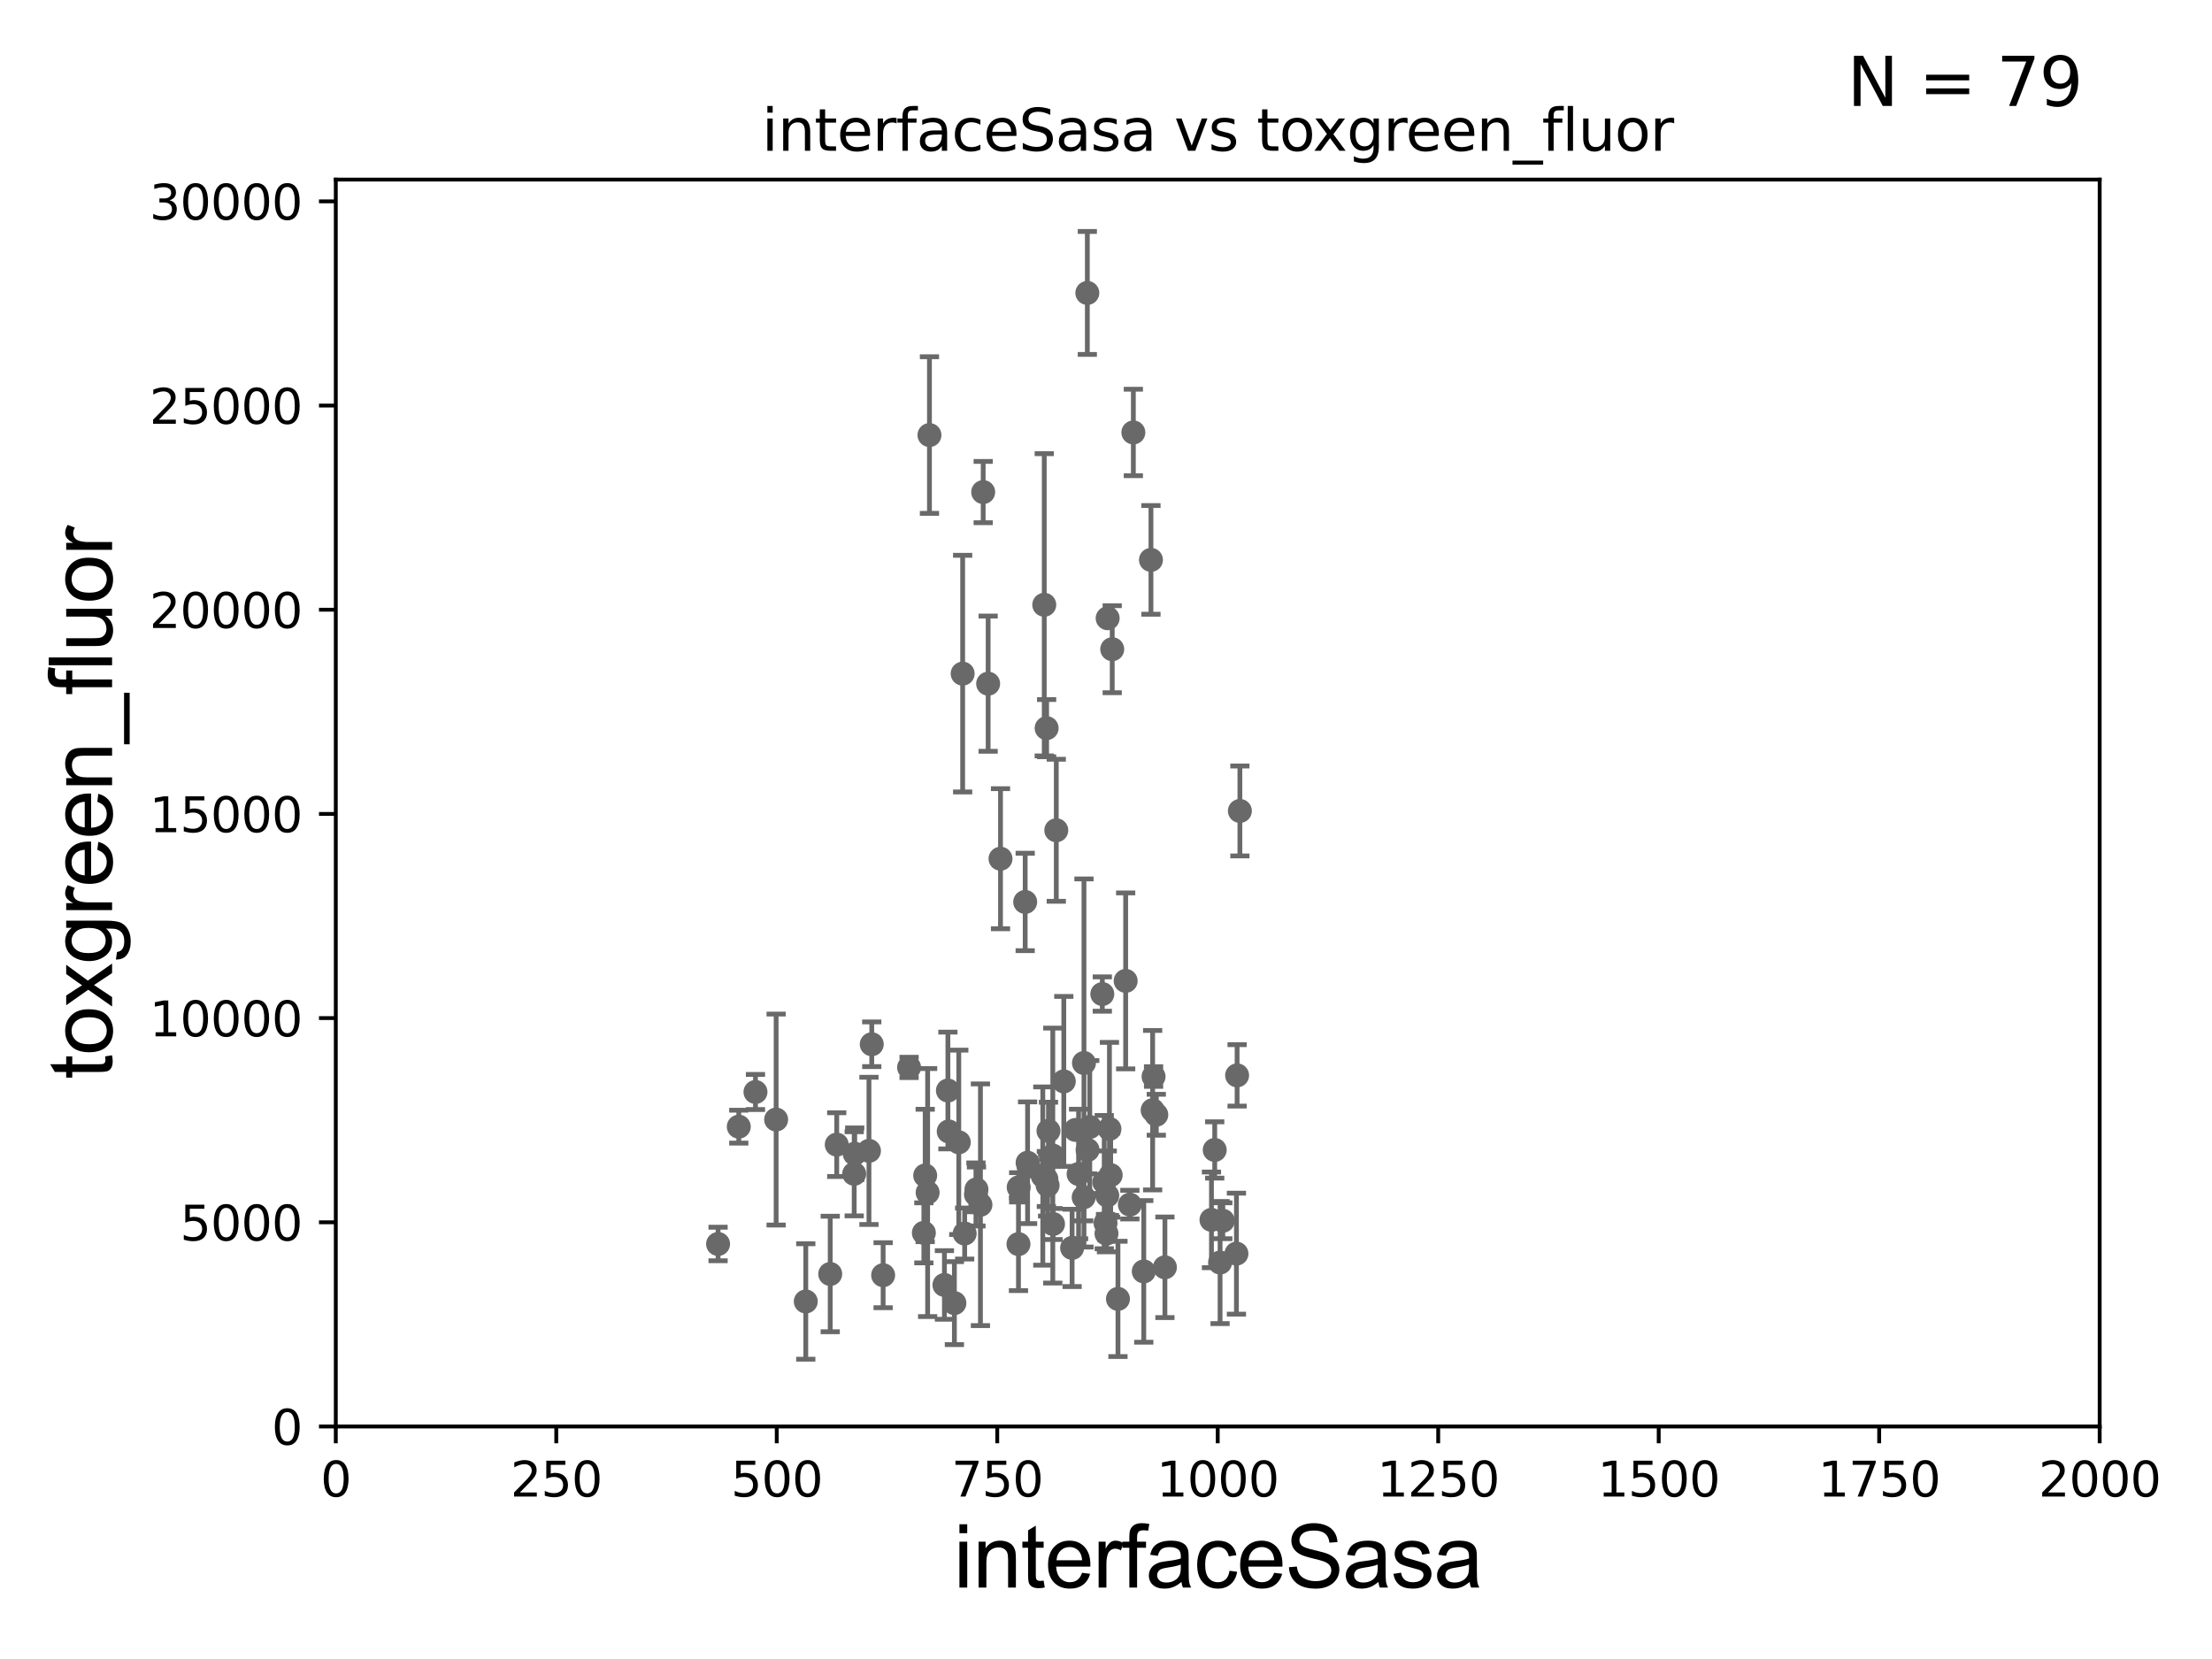 <?xml version="1.0" encoding="utf-8" standalone="no"?>
<!DOCTYPE svg PUBLIC "-//W3C//DTD SVG 1.1//EN"
  "http://www.w3.org/Graphics/SVG/1.1/DTD/svg11.dtd">
<svg xmlns:xlink="http://www.w3.org/1999/xlink" width="460.8pt" height="345.6pt" viewBox="0 0 460.8 345.6" xmlns="http://www.w3.org/2000/svg" version="1.1">
 <defs>
  <style type="text/css">*{stroke-linejoin: round; stroke-linecap: butt}</style>
 </defs>
 <g id="figure_1">
  <g id="patch_1">
   <path d="M 0 345.6 
L 460.8 345.6 
L 460.8 0 
L 0 0 
z
" style="fill: #ffffff"/>
  </g>
  <g id="axes_1">
   <g id="patch_2">
    <path d="M 69.95 297.16 
L 437.4 297.16 
L 437.4 37.411 
L 69.95 37.411 
z
" style="fill: #ffffff"/>
   </g>
   <g id="PathCollection_1">
    <defs>
     <path id="meb925b47ba" d="M 0 1.118 
C 0.297 1.118 0.581 1 0.791 0.791 
C 1 0.581 1.118 0.297 1.118 0 
C 1.118 -0.297 1 -0.581 0.791 -0.791 
C 0.581 -1 0.297 -1.118 0 -1.118 
C -0.297 -1.118 -0.581 -1 -0.791 -0.791 
C -1 -0.581 -1.118 -0.297 -1.118 0 
C -1.118 0.297 -1 0.581 -0.791 0.791 
C -0.581 1 -0.297 1.118 0 1.118 
z
" style="stroke: #696969"/>
    </defs>
    <g clip-path="url(#p08bfa1ab35)">
     <use xlink:href="#meb925b47ba" x="157.381" y="227.481" style="fill: #696969; stroke: #696969"/>
     <use xlink:href="#meb925b47ba" x="213.566" y="187.893" style="fill: #696969; stroke: #696969"/>
     <use xlink:href="#meb925b47ba" x="257.711" y="224.02" style="fill: #696969; stroke: #696969"/>
     <use xlink:href="#meb925b47ba" x="225.811" y="221.439" style="fill: #696969; stroke: #696969"/>
     <use xlink:href="#meb925b47ba" x="242.674" y="264.002" style="fill: #696969; stroke: #696969"/>
     <use xlink:href="#meb925b47ba" x="238.268" y="264.858" style="fill: #696969; stroke: #696969"/>
     <use xlink:href="#meb925b47ba" x="218.238" y="246.932" style="fill: #696969; stroke: #696969"/>
     <use xlink:href="#meb925b47ba" x="181.603" y="217.537" style="fill: #696969; stroke: #696969"/>
     <use xlink:href="#meb925b47ba" x="218.416" y="235.577" style="fill: #696969; stroke: #696969"/>
     <use xlink:href="#meb925b47ba" x="257.572" y="261.154" style="fill: #696969; stroke: #696969"/>
     <use xlink:href="#meb925b47ba" x="212.166" y="259.17" style="fill: #696969; stroke: #696969"/>
     <use xlink:href="#meb925b47ba" x="223.342" y="259.963" style="fill: #696969; stroke: #696969"/>
     <use xlink:href="#meb925b47ba" x="217.235" y="244.995" style="fill: #696969; stroke: #696969"/>
     <use xlink:href="#meb925b47ba" x="224.691" y="244.565" style="fill: #696969; stroke: #696969"/>
     <use xlink:href="#meb925b47ba" x="234.498" y="204.337" style="fill: #696969; stroke: #696969"/>
     <use xlink:href="#meb925b47ba" x="227.015" y="234.772" style="fill: #696969; stroke: #696969"/>
     <use xlink:href="#meb925b47ba" x="230.66" y="249.049" style="fill: #696969; stroke: #696969"/>
     <use xlink:href="#meb925b47ba" x="197.632" y="235.698" style="fill: #696969; stroke: #696969"/>
     <use xlink:href="#meb925b47ba" x="230.502" y="256.979" style="fill: #696969; stroke: #696969"/>
     <use xlink:href="#meb925b47ba" x="235.372" y="250.948" style="fill: #696969; stroke: #696969"/>
     <use xlink:href="#meb925b47ba" x="230.746" y="128.792" style="fill: #696969; stroke: #696969"/>
     <use xlink:href="#meb925b47ba" x="231.696" y="135.242" style="fill: #696969; stroke: #696969"/>
     <use xlink:href="#meb925b47ba" x="226.511" y="61.025" style="fill: #696969; stroke: #696969"/>
     <use xlink:href="#meb925b47ba" x="254.733" y="254.306" style="fill: #696969; stroke: #696969"/>
     <use xlink:href="#meb925b47ba" x="231.376" y="244.799" style="fill: #696969; stroke: #696969"/>
     <use xlink:href="#meb925b47ba" x="192.733" y="244.876" style="fill: #696969; stroke: #696969"/>
     <use xlink:href="#meb925b47ba" x="253.048" y="239.557" style="fill: #696969; stroke: #696969"/>
     <use xlink:href="#meb925b47ba" x="225.752" y="249.416" style="fill: #696969; stroke: #696969"/>
     <use xlink:href="#meb925b47ba" x="204.817" y="102.509" style="fill: #696969; stroke: #696969"/>
     <use xlink:href="#meb925b47ba" x="224.071" y="235.386" style="fill: #696969; stroke: #696969"/>
     <use xlink:href="#meb925b47ba" x="240.116" y="231.272" style="fill: #696969; stroke: #696969"/>
     <use xlink:href="#meb925b47ba" x="232.892" y="270.583" style="fill: #696969; stroke: #696969"/>
     <use xlink:href="#meb925b47ba" x="240.309" y="224.265" style="fill: #696969; stroke: #696969"/>
     <use xlink:href="#meb925b47ba" x="205.848" y="142.422" style="fill: #696969; stroke: #696969"/>
     <use xlink:href="#meb925b47ba" x="218.032" y="151.688" style="fill: #696969; stroke: #696969"/>
     <use xlink:href="#meb925b47ba" x="214.277" y="243.002" style="fill: #696969; stroke: #696969"/>
     <use xlink:href="#meb925b47ba" x="219.317" y="240.73" style="fill: #696969; stroke: #696969"/>
     <use xlink:href="#meb925b47ba" x="258.292" y="168.936" style="fill: #696969; stroke: #696969"/>
     <use xlink:href="#meb925b47ba" x="230.035" y="246.254" style="fill: #696969; stroke: #696969"/>
     <use xlink:href="#meb925b47ba" x="200.538" y="140.33" style="fill: #696969; stroke: #696969"/>
     <use xlink:href="#meb925b47ba" x="236.098" y="90.087" style="fill: #696969; stroke: #696969"/>
     <use xlink:href="#meb925b47ba" x="217.538" y="125.986" style="fill: #696969; stroke: #696969"/>
     <use xlink:href="#meb925b47ba" x="254.164" y="263.01" style="fill: #696969; stroke: #696969"/>
     <use xlink:href="#meb925b47ba" x="193.242" y="248.435" style="fill: #696969; stroke: #696969"/>
     <use xlink:href="#meb925b47ba" x="221.609" y="225.274" style="fill: #696969; stroke: #696969"/>
     <use xlink:href="#meb925b47ba" x="161.682" y="233.224" style="fill: #696969; stroke: #696969"/>
     <use xlink:href="#meb925b47ba" x="200.959" y="256.965" style="fill: #696969; stroke: #696969"/>
     <use xlink:href="#meb925b47ba" x="193.623" y="90.631" style="fill: #696969; stroke: #696969"/>
     <use xlink:href="#meb925b47ba" x="203.413" y="247.776" style="fill: #696969; stroke: #696969"/>
     <use xlink:href="#meb925b47ba" x="192.456" y="256.824" style="fill: #696969; stroke: #696969"/>
     <use xlink:href="#meb925b47ba" x="231.117" y="235.172" style="fill: #696969; stroke: #696969"/>
     <use xlink:href="#meb925b47ba" x="239.765" y="116.636" style="fill: #696969; stroke: #696969"/>
     <use xlink:href="#meb925b47ba" x="196.742" y="267.68" style="fill: #696969; stroke: #696969"/>
     <use xlink:href="#meb925b47ba" x="214.066" y="242.219" style="fill: #696969; stroke: #696969"/>
     <use xlink:href="#meb925b47ba" x="212.212" y="247.342" style="fill: #696969; stroke: #696969"/>
     <use xlink:href="#meb925b47ba" x="149.587" y="259.145" style="fill: #696969; stroke: #696969"/>
     <use xlink:href="#meb925b47ba" x="183.972" y="265.648" style="fill: #696969; stroke: #696969"/>
     <use xlink:href="#meb925b47ba" x="153.901" y="234.705" style="fill: #696969; stroke: #696969"/>
     <use xlink:href="#meb925b47ba" x="199.733" y="237.963" style="fill: #696969; stroke: #696969"/>
     <use xlink:href="#meb925b47ba" x="219.363" y="254.98" style="fill: #696969; stroke: #696969"/>
     <use xlink:href="#meb925b47ba" x="172.95" y="265.393" style="fill: #696969; stroke: #696969"/>
     <use xlink:href="#meb925b47ba" x="178.052" y="240.348" style="fill: #696969; stroke: #696969"/>
     <use xlink:href="#meb925b47ba" x="226.563" y="239.555" style="fill: #696969; stroke: #696969"/>
     <use xlink:href="#meb925b47ba" x="208.424" y="178.886" style="fill: #696969; stroke: #696969"/>
     <use xlink:href="#meb925b47ba" x="197.466" y="227.178" style="fill: #696969; stroke: #696969"/>
     <use xlink:href="#meb925b47ba" x="240.879" y="232.221" style="fill: #696969; stroke: #696969"/>
     <use xlink:href="#meb925b47ba" x="167.859" y="271.123" style="fill: #696969; stroke: #696969"/>
     <use xlink:href="#meb925b47ba" x="174.308" y="238.445" style="fill: #696969; stroke: #696969"/>
     <use xlink:href="#meb925b47ba" x="198.818" y="271.462" style="fill: #696969; stroke: #696969"/>
     <use xlink:href="#meb925b47ba" x="189.379" y="222.359" style="fill: #696969; stroke: #696969"/>
     <use xlink:href="#meb925b47ba" x="204.244" y="250.973" style="fill: #696969; stroke: #696969"/>
     <use xlink:href="#meb925b47ba" x="217.977" y="245.604" style="fill: #696969; stroke: #696969"/>
     <use xlink:href="#meb925b47ba" x="230.303" y="254.79" style="fill: #696969; stroke: #696969"/>
     <use xlink:href="#meb925b47ba" x="203.309" y="248.825" style="fill: #696969; stroke: #696969"/>
     <use xlink:href="#meb925b47ba" x="252.371" y="254.12" style="fill: #696969; stroke: #696969"/>
     <use xlink:href="#meb925b47ba" x="177.945" y="244.527" style="fill: #696969; stroke: #696969"/>
     <use xlink:href="#meb925b47ba" x="181.021" y="239.745" style="fill: #696969; stroke: #696969"/>
     <use xlink:href="#meb925b47ba" x="229.631" y="207.078" style="fill: #696969; stroke: #696969"/>
     <use xlink:href="#meb925b47ba" x="220.044" y="172.961" style="fill: #696969; stroke: #696969"/>
    </g>
   </g>
   <g id="matplotlib.axis_1">
    <g id="xtick_1">
     <g id="line2d_1">
      <defs>
       <path id="m4c7603754c" d="M 0 0 
L 0 3.5 
" style="stroke: #000000; stroke-width: 0.8"/>
      </defs>
      <g>
       <use xlink:href="#m4c7603754c" x="69.95" y="297.16" style="stroke: #000000; stroke-width: 0.8"/>
      </g>
     </g>
     <g id="text_1">
      <!-- 0 -->
      <g transform="translate(66.769 311.758)scale(0.1 -0.1)">
       <defs>
        <path id="DejaVuSans-30" d="M 2034 4250 
Q 1547 4250 1301 3770 
Q 1056 3291 1056 2328 
Q 1056 1369 1301 889 
Q 1547 409 2034 409 
Q 2525 409 2770 889 
Q 3016 1369 3016 2328 
Q 3016 3291 2770 3770 
Q 2525 4250 2034 4250 
z
M 2034 4750 
Q 2819 4750 3233 4129 
Q 3647 3509 3647 2328 
Q 3647 1150 3233 529 
Q 2819 -91 2034 -91 
Q 1250 -91 836 529 
Q 422 1150 422 2328 
Q 422 3509 836 4129 
Q 1250 4750 2034 4750 
z
" transform="scale(0.016)"/>
       </defs>
       <use xlink:href="#DejaVuSans-30"/>
      </g>
     </g>
    </g>
    <g id="xtick_2">
     <g id="line2d_2">
      <g>
       <use xlink:href="#m4c7603754c" x="115.881" y="297.16" style="stroke: #000000; stroke-width: 0.8"/>
      </g>
     </g>
     <g id="text_2">
      <!-- 250 -->
      <g transform="translate(106.338 311.758)scale(0.1 -0.1)">
       <defs>
        <path id="DejaVuSans-32" d="M 1228 531 
L 3431 531 
L 3431 0 
L 469 0 
L 469 531 
Q 828 903 1448 1529 
Q 2069 2156 2228 2338 
Q 2531 2678 2651 2914 
Q 2772 3150 2772 3378 
Q 2772 3750 2511 3984 
Q 2250 4219 1831 4219 
Q 1534 4219 1204 4116 
Q 875 4013 500 3803 
L 500 4441 
Q 881 4594 1212 4672 
Q 1544 4750 1819 4750 
Q 2544 4750 2975 4387 
Q 3406 4025 3406 3419 
Q 3406 3131 3298 2873 
Q 3191 2616 2906 2266 
Q 2828 2175 2409 1742 
Q 1991 1309 1228 531 
z
" transform="scale(0.016)"/>
        <path id="DejaVuSans-35" d="M 691 4666 
L 3169 4666 
L 3169 4134 
L 1269 4134 
L 1269 2991 
Q 1406 3038 1543 3061 
Q 1681 3084 1819 3084 
Q 2600 3084 3056 2656 
Q 3513 2228 3513 1497 
Q 3513 744 3044 326 
Q 2575 -91 1722 -91 
Q 1428 -91 1123 -41 
Q 819 9 494 109 
L 494 744 
Q 775 591 1075 516 
Q 1375 441 1709 441 
Q 2250 441 2565 725 
Q 2881 1009 2881 1497 
Q 2881 1984 2565 2268 
Q 2250 2553 1709 2553 
Q 1456 2553 1204 2497 
Q 953 2441 691 2322 
L 691 4666 
z
" transform="scale(0.016)"/>
       </defs>
       <use xlink:href="#DejaVuSans-32"/>
       <use xlink:href="#DejaVuSans-35" x="63.623"/>
       <use xlink:href="#DejaVuSans-30" x="127.246"/>
      </g>
     </g>
    </g>
    <g id="xtick_3">
     <g id="line2d_3">
      <g>
       <use xlink:href="#m4c7603754c" x="161.812" y="297.16" style="stroke: #000000; stroke-width: 0.8"/>
      </g>
     </g>
     <g id="text_3">
      <!-- 500 -->
      <g transform="translate(152.269 311.758)scale(0.1 -0.1)">
       <use xlink:href="#DejaVuSans-35"/>
       <use xlink:href="#DejaVuSans-30" x="63.623"/>
       <use xlink:href="#DejaVuSans-30" x="127.246"/>
      </g>
     </g>
    </g>
    <g id="xtick_4">
     <g id="line2d_4">
      <g>
       <use xlink:href="#m4c7603754c" x="207.744" y="297.16" style="stroke: #000000; stroke-width: 0.8"/>
      </g>
     </g>
     <g id="text_4">
      <!-- 750 -->
      <g transform="translate(198.2 311.758)scale(0.1 -0.1)">
       <defs>
        <path id="DejaVuSans-37" d="M 525 4666 
L 3525 4666 
L 3525 4397 
L 1831 0 
L 1172 0 
L 2766 4134 
L 525 4134 
L 525 4666 
z
" transform="scale(0.016)"/>
       </defs>
       <use xlink:href="#DejaVuSans-37"/>
       <use xlink:href="#DejaVuSans-35" x="63.623"/>
       <use xlink:href="#DejaVuSans-30" x="127.246"/>
      </g>
     </g>
    </g>
    <g id="xtick_5">
     <g id="line2d_5">
      <g>
       <use xlink:href="#m4c7603754c" x="253.675" y="297.16" style="stroke: #000000; stroke-width: 0.8"/>
      </g>
     </g>
     <g id="text_5">
      <!-- 1000 -->
      <g transform="translate(240.95 311.758)scale(0.1 -0.1)">
       <defs>
        <path id="DejaVuSans-31" d="M 794 531 
L 1825 531 
L 1825 4091 
L 703 3866 
L 703 4441 
L 1819 4666 
L 2450 4666 
L 2450 531 
L 3481 531 
L 3481 0 
L 794 0 
L 794 531 
z
" transform="scale(0.016)"/>
       </defs>
       <use xlink:href="#DejaVuSans-31"/>
       <use xlink:href="#DejaVuSans-30" x="63.623"/>
       <use xlink:href="#DejaVuSans-30" x="127.246"/>
       <use xlink:href="#DejaVuSans-30" x="190.869"/>
      </g>
     </g>
    </g>
    <g id="xtick_6">
     <g id="line2d_6">
      <g>
       <use xlink:href="#m4c7603754c" x="299.606" y="297.16" style="stroke: #000000; stroke-width: 0.8"/>
      </g>
     </g>
     <g id="text_6">
      <!-- 1250 -->
      <g transform="translate(286.881 311.758)scale(0.1 -0.1)">
       <use xlink:href="#DejaVuSans-31"/>
       <use xlink:href="#DejaVuSans-32" x="63.623"/>
       <use xlink:href="#DejaVuSans-35" x="127.246"/>
       <use xlink:href="#DejaVuSans-30" x="190.869"/>
      </g>
     </g>
    </g>
    <g id="xtick_7">
     <g id="line2d_7">
      <g>
       <use xlink:href="#m4c7603754c" x="345.538" y="297.16" style="stroke: #000000; stroke-width: 0.8"/>
      </g>
     </g>
     <g id="text_7">
      <!-- 1500 -->
      <g transform="translate(332.812 311.758)scale(0.1 -0.1)">
       <use xlink:href="#DejaVuSans-31"/>
       <use xlink:href="#DejaVuSans-35" x="63.623"/>
       <use xlink:href="#DejaVuSans-30" x="127.246"/>
       <use xlink:href="#DejaVuSans-30" x="190.869"/>
      </g>
     </g>
    </g>
    <g id="xtick_8">
     <g id="line2d_8">
      <g>
       <use xlink:href="#m4c7603754c" x="391.469" y="297.16" style="stroke: #000000; stroke-width: 0.8"/>
      </g>
     </g>
     <g id="text_8">
      <!-- 1750 -->
      <g transform="translate(378.744 311.758)scale(0.1 -0.1)">
       <use xlink:href="#DejaVuSans-31"/>
       <use xlink:href="#DejaVuSans-37" x="63.623"/>
       <use xlink:href="#DejaVuSans-35" x="127.246"/>
       <use xlink:href="#DejaVuSans-30" x="190.869"/>
      </g>
     </g>
    </g>
    <g id="xtick_9">
     <g id="line2d_9">
      <g>
       <use xlink:href="#m4c7603754c" x="437.4" y="297.16" style="stroke: #000000; stroke-width: 0.8"/>
      </g>
     </g>
     <g id="text_9">
      <!-- 2000 -->
      <g transform="translate(424.675 311.758)scale(0.1 -0.1)">
       <use xlink:href="#DejaVuSans-32"/>
       <use xlink:href="#DejaVuSans-30" x="63.623"/>
       <use xlink:href="#DejaVuSans-30" x="127.246"/>
       <use xlink:href="#DejaVuSans-30" x="190.869"/>
      </g>
     </g>
    </g>
    <g id="text_10">
     <!-- interfaceSasa -->
     <g transform="translate(198.646 330.722)scale(0.18 -0.18)">
      <defs>
       <path id="ArialMT-69" d="M 425 3934 
L 425 4581 
L 988 4581 
L 988 3934 
L 425 3934 
z
M 425 0 
L 425 3319 
L 988 3319 
L 988 0 
L 425 0 
z
" transform="scale(0.016)"/>
       <path id="ArialMT-6e" d="M 422 0 
L 422 3319 
L 928 3319 
L 928 2847 
Q 1294 3394 1984 3394 
Q 2284 3394 2536 3286 
Q 2788 3178 2913 3003 
Q 3038 2828 3088 2588 
Q 3119 2431 3119 2041 
L 3119 0 
L 2556 0 
L 2556 2019 
Q 2556 2363 2490 2533 
Q 2425 2703 2258 2804 
Q 2091 2906 1866 2906 
Q 1506 2906 1245 2678 
Q 984 2450 984 1813 
L 984 0 
L 422 0 
z
" transform="scale(0.016)"/>
       <path id="ArialMT-74" d="M 1650 503 
L 1731 6 
Q 1494 -44 1306 -44 
Q 1000 -44 831 53 
Q 663 150 594 308 
Q 525 466 525 972 
L 525 2881 
L 113 2881 
L 113 3319 
L 525 3319 
L 525 4141 
L 1084 4478 
L 1084 3319 
L 1650 3319 
L 1650 2881 
L 1084 2881 
L 1084 941 
Q 1084 700 1114 631 
Q 1144 563 1211 522 
Q 1278 481 1403 481 
Q 1497 481 1650 503 
z
" transform="scale(0.016)"/>
       <path id="ArialMT-65" d="M 2694 1069 
L 3275 997 
Q 3138 488 2766 206 
Q 2394 -75 1816 -75 
Q 1088 -75 661 373 
Q 234 822 234 1631 
Q 234 2469 665 2931 
Q 1097 3394 1784 3394 
Q 2450 3394 2872 2941 
Q 3294 2488 3294 1666 
Q 3294 1616 3291 1516 
L 816 1516 
Q 847 969 1125 678 
Q 1403 388 1819 388 
Q 2128 388 2347 550 
Q 2566 713 2694 1069 
z
M 847 1978 
L 2700 1978 
Q 2663 2397 2488 2606 
Q 2219 2931 1791 2931 
Q 1403 2931 1139 2672 
Q 875 2413 847 1978 
z
" transform="scale(0.016)"/>
       <path id="ArialMT-72" d="M 416 0 
L 416 3319 
L 922 3319 
L 922 2816 
Q 1116 3169 1280 3281 
Q 1444 3394 1641 3394 
Q 1925 3394 2219 3213 
L 2025 2691 
Q 1819 2813 1613 2813 
Q 1428 2813 1281 2702 
Q 1134 2591 1072 2394 
Q 978 2094 978 1738 
L 978 0 
L 416 0 
z
" transform="scale(0.016)"/>
       <path id="ArialMT-66" d="M 556 0 
L 556 2881 
L 59 2881 
L 59 3319 
L 556 3319 
L 556 3672 
Q 556 4006 616 4169 
Q 697 4388 901 4523 
Q 1106 4659 1475 4659 
Q 1713 4659 2000 4603 
L 1916 4113 
Q 1741 4144 1584 4144 
Q 1328 4144 1222 4034 
Q 1116 3925 1116 3625 
L 1116 3319 
L 1763 3319 
L 1763 2881 
L 1116 2881 
L 1116 0 
L 556 0 
z
" transform="scale(0.016)"/>
       <path id="ArialMT-61" d="M 2588 409 
Q 2275 144 1986 34 
Q 1697 -75 1366 -75 
Q 819 -75 525 192 
Q 231 459 231 875 
Q 231 1119 342 1320 
Q 453 1522 633 1644 
Q 813 1766 1038 1828 
Q 1203 1872 1538 1913 
Q 2219 1994 2541 2106 
Q 2544 2222 2544 2253 
Q 2544 2597 2384 2738 
Q 2169 2928 1744 2928 
Q 1347 2928 1158 2789 
Q 969 2650 878 2297 
L 328 2372 
Q 403 2725 575 2942 
Q 747 3159 1072 3276 
Q 1397 3394 1825 3394 
Q 2250 3394 2515 3294 
Q 2781 3194 2906 3042 
Q 3031 2891 3081 2659 
Q 3109 2516 3109 2141 
L 3109 1391 
Q 3109 606 3145 398 
Q 3181 191 3288 0 
L 2700 0 
Q 2613 175 2588 409 
z
M 2541 1666 
Q 2234 1541 1622 1453 
Q 1275 1403 1131 1340 
Q 988 1278 909 1158 
Q 831 1038 831 891 
Q 831 666 1001 516 
Q 1172 366 1500 366 
Q 1825 366 2078 508 
Q 2331 650 2450 897 
Q 2541 1088 2541 1459 
L 2541 1666 
z
" transform="scale(0.016)"/>
       <path id="ArialMT-63" d="M 2588 1216 
L 3141 1144 
Q 3050 572 2676 248 
Q 2303 -75 1759 -75 
Q 1078 -75 664 370 
Q 250 816 250 1647 
Q 250 2184 428 2587 
Q 606 2991 970 3192 
Q 1334 3394 1763 3394 
Q 2303 3394 2647 3120 
Q 2991 2847 3088 2344 
L 2541 2259 
Q 2463 2594 2264 2762 
Q 2066 2931 1784 2931 
Q 1359 2931 1093 2626 
Q 828 2322 828 1663 
Q 828 994 1084 691 
Q 1341 388 1753 388 
Q 2084 388 2306 591 
Q 2528 794 2588 1216 
z
" transform="scale(0.016)"/>
       <path id="ArialMT-53" d="M 288 1472 
L 859 1522 
Q 900 1178 1048 958 
Q 1197 738 1509 602 
Q 1822 466 2213 466 
Q 2559 466 2825 569 
Q 3091 672 3220 851 
Q 3350 1031 3350 1244 
Q 3350 1459 3225 1620 
Q 3100 1781 2813 1891 
Q 2628 1963 1997 2114 
Q 1366 2266 1113 2400 
Q 784 2572 623 2826 
Q 463 3081 463 3397 
Q 463 3744 659 4045 
Q 856 4347 1234 4503 
Q 1613 4659 2075 4659 
Q 2584 4659 2973 4495 
Q 3363 4331 3572 4012 
Q 3781 3694 3797 3291 
L 3216 3247 
Q 3169 3681 2898 3903 
Q 2628 4125 2100 4125 
Q 1550 4125 1298 3923 
Q 1047 3722 1047 3438 
Q 1047 3191 1225 3031 
Q 1400 2872 2139 2705 
Q 2878 2538 3153 2413 
Q 3553 2228 3743 1945 
Q 3934 1663 3934 1294 
Q 3934 928 3725 604 
Q 3516 281 3123 101 
Q 2731 -78 2241 -78 
Q 1619 -78 1198 103 
Q 778 284 539 648 
Q 300 1013 288 1472 
z
" transform="scale(0.016)"/>
       <path id="ArialMT-73" d="M 197 991 
L 753 1078 
Q 800 744 1014 566 
Q 1228 388 1613 388 
Q 2000 388 2187 545 
Q 2375 703 2375 916 
Q 2375 1106 2209 1216 
Q 2094 1291 1634 1406 
Q 1016 1563 777 1677 
Q 538 1791 414 1992 
Q 291 2194 291 2438 
Q 291 2659 392 2848 
Q 494 3038 669 3163 
Q 800 3259 1026 3326 
Q 1253 3394 1513 3394 
Q 1903 3394 2198 3281 
Q 2494 3169 2634 2976 
Q 2775 2784 2828 2463 
L 2278 2388 
Q 2241 2644 2061 2787 
Q 1881 2931 1553 2931 
Q 1166 2931 1000 2803 
Q 834 2675 834 2503 
Q 834 2394 903 2306 
Q 972 2216 1119 2156 
Q 1203 2125 1616 2013 
Q 2213 1853 2448 1751 
Q 2684 1650 2818 1456 
Q 2953 1263 2953 975 
Q 2953 694 2789 445 
Q 2625 197 2315 61 
Q 2006 -75 1616 -75 
Q 969 -75 630 194 
Q 291 463 197 991 
z
" transform="scale(0.016)"/>
      </defs>
      <use xlink:href="#ArialMT-69"/>
      <use xlink:href="#ArialMT-6e" x="22.217"/>
      <use xlink:href="#ArialMT-74" x="77.832"/>
      <use xlink:href="#ArialMT-65" x="105.615"/>
      <use xlink:href="#ArialMT-72" x="161.23"/>
      <use xlink:href="#ArialMT-66" x="194.531"/>
      <use xlink:href="#ArialMT-61" x="222.314"/>
      <use xlink:href="#ArialMT-63" x="277.93"/>
      <use xlink:href="#ArialMT-65" x="327.93"/>
      <use xlink:href="#ArialMT-53" x="383.545"/>
      <use xlink:href="#ArialMT-61" x="450.244"/>
      <use xlink:href="#ArialMT-73" x="505.859"/>
      <use xlink:href="#ArialMT-61" x="555.859"/>
     </g>
    </g>
   </g>
   <g id="matplotlib.axis_2">
    <g id="ytick_1">
     <g id="line2d_10">
      <defs>
       <path id="m549090a4f6" d="M 0 0 
L -3.5 0 
" style="stroke: #000000; stroke-width: 0.8"/>
      </defs>
      <g>
       <use xlink:href="#m549090a4f6" x="69.95" y="297.16" style="stroke: #000000; stroke-width: 0.8"/>
      </g>
     </g>
     <g id="text_11">
      <!-- 0 -->
      <g transform="translate(56.587 300.959)scale(0.1 -0.1)">
       <use xlink:href="#DejaVuSans-30"/>
      </g>
     </g>
    </g>
    <g id="ytick_2">
     <g id="line2d_11">
      <g>
       <use xlink:href="#m549090a4f6" x="69.95" y="254.625" style="stroke: #000000; stroke-width: 0.8"/>
      </g>
     </g>
     <g id="text_12">
      <!-- 5000 -->
      <g transform="translate(37.5 258.424)scale(0.1 -0.1)">
       <use xlink:href="#DejaVuSans-35"/>
       <use xlink:href="#DejaVuSans-30" x="63.623"/>
       <use xlink:href="#DejaVuSans-30" x="127.246"/>
       <use xlink:href="#DejaVuSans-30" x="190.869"/>
      </g>
     </g>
    </g>
    <g id="ytick_3">
     <g id="line2d_12">
      <g>
       <use xlink:href="#m549090a4f6" x="69.95" y="212.089" style="stroke: #000000; stroke-width: 0.8"/>
      </g>
     </g>
     <g id="text_13">
      <!-- 10000 -->
      <g transform="translate(31.137 215.888)scale(0.1 -0.1)">
       <use xlink:href="#DejaVuSans-31"/>
       <use xlink:href="#DejaVuSans-30" x="63.623"/>
       <use xlink:href="#DejaVuSans-30" x="127.246"/>
       <use xlink:href="#DejaVuSans-30" x="190.869"/>
       <use xlink:href="#DejaVuSans-30" x="254.492"/>
      </g>
     </g>
    </g>
    <g id="ytick_4">
     <g id="line2d_13">
      <g>
       <use xlink:href="#m549090a4f6" x="69.95" y="169.554" style="stroke: #000000; stroke-width: 0.8"/>
      </g>
     </g>
     <g id="text_14">
      <!-- 15000 -->
      <g transform="translate(31.137 173.353)scale(0.1 -0.1)">
       <use xlink:href="#DejaVuSans-31"/>
       <use xlink:href="#DejaVuSans-35" x="63.623"/>
       <use xlink:href="#DejaVuSans-30" x="127.246"/>
       <use xlink:href="#DejaVuSans-30" x="190.869"/>
       <use xlink:href="#DejaVuSans-30" x="254.492"/>
      </g>
     </g>
    </g>
    <g id="ytick_5">
     <g id="line2d_14">
      <g>
       <use xlink:href="#m549090a4f6" x="69.95" y="127.018" style="stroke: #000000; stroke-width: 0.8"/>
      </g>
     </g>
     <g id="text_15">
      <!-- 20000 -->
      <g transform="translate(31.137 130.817)scale(0.1 -0.1)">
       <use xlink:href="#DejaVuSans-32"/>
       <use xlink:href="#DejaVuSans-30" x="63.623"/>
       <use xlink:href="#DejaVuSans-30" x="127.246"/>
       <use xlink:href="#DejaVuSans-30" x="190.869"/>
       <use xlink:href="#DejaVuSans-30" x="254.492"/>
      </g>
     </g>
    </g>
    <g id="ytick_6">
     <g id="line2d_15">
      <g>
       <use xlink:href="#m549090a4f6" x="69.95" y="84.483" style="stroke: #000000; stroke-width: 0.8"/>
      </g>
     </g>
     <g id="text_16">
      <!-- 25000 -->
      <g transform="translate(31.137 88.282)scale(0.1 -0.1)">
       <use xlink:href="#DejaVuSans-32"/>
       <use xlink:href="#DejaVuSans-35" x="63.623"/>
       <use xlink:href="#DejaVuSans-30" x="127.246"/>
       <use xlink:href="#DejaVuSans-30" x="190.869"/>
       <use xlink:href="#DejaVuSans-30" x="254.492"/>
      </g>
     </g>
    </g>
    <g id="ytick_7">
     <g id="line2d_16">
      <g>
       <use xlink:href="#m549090a4f6" x="69.95" y="41.947" style="stroke: #000000; stroke-width: 0.8"/>
      </g>
     </g>
     <g id="text_17">
      <!-- 30000 -->
      <g transform="translate(31.137 45.746)scale(0.1 -0.1)">
       <defs>
        <path id="DejaVuSans-33" d="M 2597 2516 
Q 3050 2419 3304 2112 
Q 3559 1806 3559 1356 
Q 3559 666 3084 287 
Q 2609 -91 1734 -91 
Q 1441 -91 1130 -33 
Q 819 25 488 141 
L 488 750 
Q 750 597 1062 519 
Q 1375 441 1716 441 
Q 2309 441 2620 675 
Q 2931 909 2931 1356 
Q 2931 1769 2642 2001 
Q 2353 2234 1838 2234 
L 1294 2234 
L 1294 2753 
L 1863 2753 
Q 2328 2753 2575 2939 
Q 2822 3125 2822 3475 
Q 2822 3834 2567 4026 
Q 2313 4219 1838 4219 
Q 1578 4219 1281 4162 
Q 984 4106 628 3988 
L 628 4550 
Q 988 4650 1302 4700 
Q 1616 4750 1894 4750 
Q 2613 4750 3031 4423 
Q 3450 4097 3450 3541 
Q 3450 3153 3228 2886 
Q 3006 2619 2597 2516 
z
" transform="scale(0.016)"/>
       </defs>
       <use xlink:href="#DejaVuSans-33"/>
       <use xlink:href="#DejaVuSans-30" x="63.623"/>
       <use xlink:href="#DejaVuSans-30" x="127.246"/>
       <use xlink:href="#DejaVuSans-30" x="190.869"/>
       <use xlink:href="#DejaVuSans-30" x="254.492"/>
      </g>
     </g>
    </g>
    <g id="text_18">
     <!-- toxgreen_fluor -->
     <g transform="translate(23.349 224.818)rotate(-90)scale(0.18 -0.18)">
      <defs>
       <path id="ArialMT-6f" d="M 213 1659 
Q 213 2581 725 3025 
Q 1153 3394 1769 3394 
Q 2453 3394 2887 2945 
Q 3322 2497 3322 1706 
Q 3322 1066 3130 698 
Q 2938 331 2570 128 
Q 2203 -75 1769 -75 
Q 1072 -75 642 372 
Q 213 819 213 1659 
z
M 791 1659 
Q 791 1022 1069 705 
Q 1347 388 1769 388 
Q 2188 388 2466 706 
Q 2744 1025 2744 1678 
Q 2744 2294 2464 2611 
Q 2184 2928 1769 2928 
Q 1347 2928 1069 2612 
Q 791 2297 791 1659 
z
" transform="scale(0.016)"/>
       <path id="ArialMT-78" d="M 47 0 
L 1259 1725 
L 138 3319 
L 841 3319 
L 1350 2541 
Q 1494 2319 1581 2169 
Q 1719 2375 1834 2534 
L 2394 3319 
L 3066 3319 
L 1919 1756 
L 3153 0 
L 2463 0 
L 1781 1031 
L 1600 1309 
L 728 0 
L 47 0 
z
" transform="scale(0.016)"/>
       <path id="ArialMT-67" d="M 319 -275 
L 866 -356 
Q 900 -609 1056 -725 
Q 1266 -881 1628 -881 
Q 2019 -881 2231 -725 
Q 2444 -569 2519 -288 
Q 2563 -116 2559 434 
Q 2191 0 1641 0 
Q 956 0 581 494 
Q 206 988 206 1678 
Q 206 2153 378 2554 
Q 550 2956 876 3175 
Q 1203 3394 1644 3394 
Q 2231 3394 2613 2919 
L 2613 3319 
L 3131 3319 
L 3131 450 
Q 3131 -325 2973 -648 
Q 2816 -972 2473 -1159 
Q 2131 -1347 1631 -1347 
Q 1038 -1347 672 -1080 
Q 306 -813 319 -275 
z
M 784 1719 
Q 784 1066 1043 766 
Q 1303 466 1694 466 
Q 2081 466 2343 764 
Q 2606 1063 2606 1700 
Q 2606 2309 2336 2618 
Q 2066 2928 1684 2928 
Q 1309 2928 1046 2623 
Q 784 2319 784 1719 
z
" transform="scale(0.016)"/>
       <path id="ArialMT-5f" d="M -97 -1272 
L -97 -866 
L 3631 -866 
L 3631 -1272 
L -97 -1272 
z
" transform="scale(0.016)"/>
       <path id="ArialMT-6c" d="M 409 0 
L 409 4581 
L 972 4581 
L 972 0 
L 409 0 
z
" transform="scale(0.016)"/>
       <path id="ArialMT-75" d="M 2597 0 
L 2597 488 
Q 2209 -75 1544 -75 
Q 1250 -75 995 37 
Q 741 150 617 320 
Q 494 491 444 738 
Q 409 903 409 1263 
L 409 3319 
L 972 3319 
L 972 1478 
Q 972 1038 1006 884 
Q 1059 663 1231 536 
Q 1403 409 1656 409 
Q 1909 409 2131 539 
Q 2353 669 2445 892 
Q 2538 1116 2538 1541 
L 2538 3319 
L 3100 3319 
L 3100 0 
L 2597 0 
z
" transform="scale(0.016)"/>
      </defs>
      <use xlink:href="#ArialMT-74"/>
      <use xlink:href="#ArialMT-6f" x="27.783"/>
      <use xlink:href="#ArialMT-78" x="83.398"/>
      <use xlink:href="#ArialMT-67" x="133.398"/>
      <use xlink:href="#ArialMT-72" x="189.014"/>
      <use xlink:href="#ArialMT-65" x="222.314"/>
      <use xlink:href="#ArialMT-65" x="277.93"/>
      <use xlink:href="#ArialMT-6e" x="333.545"/>
      <use xlink:href="#ArialMT-5f" x="389.16"/>
      <use xlink:href="#ArialMT-66" x="444.775"/>
      <use xlink:href="#ArialMT-6c" x="472.559"/>
      <use xlink:href="#ArialMT-75" x="494.775"/>
      <use xlink:href="#ArialMT-6f" x="550.391"/>
      <use xlink:href="#ArialMT-72" x="606.006"/>
     </g>
    </g>
   </g>
   <g id="LineCollection_1">
    <path d="M 157.381 231.136 
L 157.381 223.826 
" clip-path="url(#p08bfa1ab35)" style="fill: none; stroke: #696969"/>
    <path d="M 213.566 198.039 
L 213.566 177.747 
" clip-path="url(#p08bfa1ab35)" style="fill: none; stroke: #696969"/>
    <path d="M 257.711 230.419 
L 257.711 217.621 
" clip-path="url(#p08bfa1ab35)" style="fill: none; stroke: #696969"/>
    <path d="M 225.811 259.78 
L 225.811 183.097 
" clip-path="url(#p08bfa1ab35)" style="fill: none; stroke: #696969"/>
    <path d="M 242.674 274.477 
L 242.674 253.526 
" clip-path="url(#p08bfa1ab35)" style="fill: none; stroke: #696969"/>
    <path d="M 238.268 279.607 
L 238.268 250.108 
" clip-path="url(#p08bfa1ab35)" style="fill: none; stroke: #696969"/>
    <path d="M 218.238 253.324 
L 218.238 240.54 
" clip-path="url(#p08bfa1ab35)" style="fill: none; stroke: #696969"/>
    <path d="M 181.603 222.19 
L 181.603 212.884 
" clip-path="url(#p08bfa1ab35)" style="fill: none; stroke: #696969"/>
    <path d="M 218.416 241.54 
L 218.416 229.614 
" clip-path="url(#p08bfa1ab35)" style="fill: none; stroke: #696969"/>
    <path d="M 257.572 273.756 
L 257.572 248.552 
" clip-path="url(#p08bfa1ab35)" style="fill: none; stroke: #696969"/>
    <path d="M 212.166 268.854 
L 212.166 249.486 
" clip-path="url(#p08bfa1ab35)" style="fill: none; stroke: #696969"/>
    <path d="M 223.342 268.012 
L 223.342 251.913 
" clip-path="url(#p08bfa1ab35)" style="fill: none; stroke: #696969"/>
    <path d="M 217.235 263.563 
L 217.235 226.426 
" clip-path="url(#p08bfa1ab35)" style="fill: none; stroke: #696969"/>
    <path d="M 224.691 258.057 
L 224.691 231.073 
" clip-path="url(#p08bfa1ab35)" style="fill: none; stroke: #696969"/>
    <path d="M 234.498 222.666 
L 234.498 186.008 
" clip-path="url(#p08bfa1ab35)" style="fill: none; stroke: #696969"/>
    <path d="M 227.015 248.615 
L 227.015 220.93 
" clip-path="url(#p08bfa1ab35)" style="fill: none; stroke: #696969"/>
    <path d="M 230.66 258.33 
L 230.66 239.767 
" clip-path="url(#p08bfa1ab35)" style="fill: none; stroke: #696969"/>
    <path d="M 197.632 236.285 
L 197.632 235.111 
" clip-path="url(#p08bfa1ab35)" style="fill: none; stroke: #696969"/>
    <path d="M 230.502 260.782 
L 230.502 253.175 
" clip-path="url(#p08bfa1ab35)" style="fill: none; stroke: #696969"/>
    <path d="M 235.372 253.936 
L 235.372 247.959 
" clip-path="url(#p08bfa1ab35)" style="fill: none; stroke: #696969"/>
    <path d="M 230.746 129.373 
L 230.746 128.211 
" clip-path="url(#p08bfa1ab35)" style="fill: none; stroke: #696969"/>
    <path d="M 231.696 144.307 
L 231.696 126.177 
" clip-path="url(#p08bfa1ab35)" style="fill: none; stroke: #696969"/>
    <path d="M 226.511 73.83 
L 226.511 48.219 
" clip-path="url(#p08bfa1ab35)" style="fill: none; stroke: #696969"/>
    <path d="M 254.733 258.039 
L 254.733 250.572 
" clip-path="url(#p08bfa1ab35)" style="fill: none; stroke: #696969"/>
    <path d="M 231.376 253.57 
L 231.376 236.028 
" clip-path="url(#p08bfa1ab35)" style="fill: none; stroke: #696969"/>
    <path d="M 192.733 258.669 
L 192.733 231.084 
" clip-path="url(#p08bfa1ab35)" style="fill: none; stroke: #696969"/>
    <path d="M 253.048 245.419 
L 253.048 233.695 
" clip-path="url(#p08bfa1ab35)" style="fill: none; stroke: #696969"/>
    <path d="M 225.752 254.324 
L 225.752 244.507 
" clip-path="url(#p08bfa1ab35)" style="fill: none; stroke: #696969"/>
    <path d="M 204.817 108.892 
L 204.817 96.126 
" clip-path="url(#p08bfa1ab35)" style="fill: none; stroke: #696969"/>
    <path d="M 224.071 236.167 
L 224.071 234.605 
" clip-path="url(#p08bfa1ab35)" style="fill: none; stroke: #696969"/>
    <path d="M 240.116 247.878 
L 240.116 214.667 
" clip-path="url(#p08bfa1ab35)" style="fill: none; stroke: #696969"/>
    <path d="M 232.892 282.589 
L 232.892 258.578 
" clip-path="url(#p08bfa1ab35)" style="fill: none; stroke: #696969"/>
    <path d="M 240.309 226.315 
L 240.309 222.215 
" clip-path="url(#p08bfa1ab35)" style="fill: none; stroke: #696969"/>
    <path d="M 205.848 156.508 
L 205.848 128.336 
" clip-path="url(#p08bfa1ab35)" style="fill: none; stroke: #696969"/>
    <path d="M 218.032 157.648 
L 218.032 145.729 
" clip-path="url(#p08bfa1ab35)" style="fill: none; stroke: #696969"/>
    <path d="M 214.277 244.655 
L 214.277 241.349 
" clip-path="url(#p08bfa1ab35)" style="fill: none; stroke: #696969"/>
    <path d="M 219.317 267.286 
L 219.317 214.175 
" clip-path="url(#p08bfa1ab35)" style="fill: none; stroke: #696969"/>
    <path d="M 258.292 178.302 
L 258.292 159.571 
" clip-path="url(#p08bfa1ab35)" style="fill: none; stroke: #696969"/>
    <path d="M 230.035 260.135 
L 230.035 232.372 
" clip-path="url(#p08bfa1ab35)" style="fill: none; stroke: #696969"/>
    <path d="M 200.538 164.98 
L 200.538 115.681 
" clip-path="url(#p08bfa1ab35)" style="fill: none; stroke: #696969"/>
    <path d="M 236.098 99.093 
L 236.098 81.081 
" clip-path="url(#p08bfa1ab35)" style="fill: none; stroke: #696969"/>
    <path d="M 217.538 157.464 
L 217.538 94.507 
" clip-path="url(#p08bfa1ab35)" style="fill: none; stroke: #696969"/>
    <path d="M 254.164 275.732 
L 254.164 250.288 
" clip-path="url(#p08bfa1ab35)" style="fill: none; stroke: #696969"/>
    <path d="M 193.242 274.266 
L 193.242 222.603 
" clip-path="url(#p08bfa1ab35)" style="fill: none; stroke: #696969"/>
    <path d="M 221.609 242.973 
L 221.609 207.575 
" clip-path="url(#p08bfa1ab35)" style="fill: none; stroke: #696969"/>
    <path d="M 161.682 255.198 
L 161.682 211.251 
" clip-path="url(#p08bfa1ab35)" style="fill: none; stroke: #696969"/>
    <path d="M 200.959 262.28 
L 200.959 251.65 
" clip-path="url(#p08bfa1ab35)" style="fill: none; stroke: #696969"/>
    <path d="M 193.623 106.944 
L 193.623 74.319 
" clip-path="url(#p08bfa1ab35)" style="fill: none; stroke: #696969"/>
    <path d="M 203.413 252.438 
L 203.413 243.113 
" clip-path="url(#p08bfa1ab35)" style="fill: none; stroke: #696969"/>
    <path d="M 192.456 263.081 
L 192.456 250.567 
" clip-path="url(#p08bfa1ab35)" style="fill: none; stroke: #696969"/>
    <path d="M 231.117 253.196 
L 231.117 217.147 
" clip-path="url(#p08bfa1ab35)" style="fill: none; stroke: #696969"/>
    <path d="M 239.765 127.956 
L 239.765 105.316 
" clip-path="url(#p08bfa1ab35)" style="fill: none; stroke: #696969"/>
    <path d="M 196.742 274.824 
L 196.742 260.536 
" clip-path="url(#p08bfa1ab35)" style="fill: none; stroke: #696969"/>
    <path d="M 214.066 254.892 
L 214.066 229.546 
" clip-path="url(#p08bfa1ab35)" style="fill: none; stroke: #696969"/>
    <path d="M 212.212 250.392 
L 212.212 244.293 
" clip-path="url(#p08bfa1ab35)" style="fill: none; stroke: #696969"/>
    <path d="M 149.587 262.636 
L 149.587 255.653 
" clip-path="url(#p08bfa1ab35)" style="fill: none; stroke: #696969"/>
    <path d="M 183.972 272.418 
L 183.972 258.878 
" clip-path="url(#p08bfa1ab35)" style="fill: none; stroke: #696969"/>
    <path d="M 153.901 238.13 
L 153.901 231.279 
" clip-path="url(#p08bfa1ab35)" style="fill: none; stroke: #696969"/>
    <path d="M 199.733 257.165 
L 199.733 218.762 
" clip-path="url(#p08bfa1ab35)" style="fill: none; stroke: #696969"/>
    <path d="M 219.363 258.213 
L 219.363 251.748 
" clip-path="url(#p08bfa1ab35)" style="fill: none; stroke: #696969"/>
    <path d="M 172.95 277.426 
L 172.95 253.359 
" clip-path="url(#p08bfa1ab35)" style="fill: none; stroke: #696969"/>
    <path d="M 178.052 245.73 
L 178.052 234.965 
" clip-path="url(#p08bfa1ab35)" style="fill: none; stroke: #696969"/>
    <path d="M 226.563 244.525 
L 226.563 234.585 
" clip-path="url(#p08bfa1ab35)" style="fill: none; stroke: #696969"/>
    <path d="M 208.424 193.476 
L 208.424 164.296 
" clip-path="url(#p08bfa1ab35)" style="fill: none; stroke: #696969"/>
    <path d="M 197.466 239.343 
L 197.466 215.013 
" clip-path="url(#p08bfa1ab35)" style="fill: none; stroke: #696969"/>
    <path d="M 240.879 236.481 
L 240.879 227.961 
" clip-path="url(#p08bfa1ab35)" style="fill: none; stroke: #696969"/>
    <path d="M 167.859 283.147 
L 167.859 259.099 
" clip-path="url(#p08bfa1ab35)" style="fill: none; stroke: #696969"/>
    <path d="M 174.308 245.084 
L 174.308 231.807 
" clip-path="url(#p08bfa1ab35)" style="fill: none; stroke: #696969"/>
    <path d="M 198.818 280.106 
L 198.818 262.818 
" clip-path="url(#p08bfa1ab35)" style="fill: none; stroke: #696969"/>
    <path d="M 189.379 224.478 
L 189.379 220.241 
" clip-path="url(#p08bfa1ab35)" style="fill: none; stroke: #696969"/>
    <path d="M 204.244 276.147 
L 204.244 225.799 
" clip-path="url(#p08bfa1ab35)" style="fill: none; stroke: #696969"/>
    <path d="M 217.977 251.339 
L 217.977 239.868 
" clip-path="url(#p08bfa1ab35)" style="fill: none; stroke: #696969"/>
    <path d="M 230.303 256.597 
L 230.303 252.983 
" clip-path="url(#p08bfa1ab35)" style="fill: none; stroke: #696969"/>
    <path d="M 203.309 255.395 
L 203.309 242.254 
" clip-path="url(#p08bfa1ab35)" style="fill: none; stroke: #696969"/>
    <path d="M 252.371 264.082 
L 252.371 244.158 
" clip-path="url(#p08bfa1ab35)" style="fill: none; stroke: #696969"/>
    <path d="M 177.945 253.29 
L 177.945 235.764 
" clip-path="url(#p08bfa1ab35)" style="fill: none; stroke: #696969"/>
    <path d="M 181.021 255.078 
L 181.021 224.413 
" clip-path="url(#p08bfa1ab35)" style="fill: none; stroke: #696969"/>
    <path d="M 229.631 210.653 
L 229.631 203.502 
" clip-path="url(#p08bfa1ab35)" style="fill: none; stroke: #696969"/>
    <path d="M 220.044 187.755 
L 220.044 158.167 
" clip-path="url(#p08bfa1ab35)" style="fill: none; stroke: #696969"/>
   </g>
   <g id="line2d_17">
    <defs>
     <path id="mbfe98b0e2d" d="M 2 0 
L -2 -0 
" style="stroke: #696969"/>
    </defs>
    <g clip-path="url(#p08bfa1ab35)">
     <use xlink:href="#mbfe98b0e2d" x="157.381" y="231.136" style="fill: #696969; stroke: #696969"/>
     <use xlink:href="#mbfe98b0e2d" x="213.566" y="198.039" style="fill: #696969; stroke: #696969"/>
     <use xlink:href="#mbfe98b0e2d" x="257.711" y="230.419" style="fill: #696969; stroke: #696969"/>
     <use xlink:href="#mbfe98b0e2d" x="225.811" y="259.78" style="fill: #696969; stroke: #696969"/>
     <use xlink:href="#mbfe98b0e2d" x="242.674" y="274.477" style="fill: #696969; stroke: #696969"/>
     <use xlink:href="#mbfe98b0e2d" x="238.268" y="279.607" style="fill: #696969; stroke: #696969"/>
     <use xlink:href="#mbfe98b0e2d" x="218.238" y="253.324" style="fill: #696969; stroke: #696969"/>
     <use xlink:href="#mbfe98b0e2d" x="181.603" y="222.19" style="fill: #696969; stroke: #696969"/>
     <use xlink:href="#mbfe98b0e2d" x="218.416" y="241.54" style="fill: #696969; stroke: #696969"/>
     <use xlink:href="#mbfe98b0e2d" x="257.572" y="273.756" style="fill: #696969; stroke: #696969"/>
     <use xlink:href="#mbfe98b0e2d" x="212.166" y="268.854" style="fill: #696969; stroke: #696969"/>
     <use xlink:href="#mbfe98b0e2d" x="223.342" y="268.012" style="fill: #696969; stroke: #696969"/>
     <use xlink:href="#mbfe98b0e2d" x="217.235" y="263.563" style="fill: #696969; stroke: #696969"/>
     <use xlink:href="#mbfe98b0e2d" x="224.691" y="258.057" style="fill: #696969; stroke: #696969"/>
     <use xlink:href="#mbfe98b0e2d" x="234.498" y="222.666" style="fill: #696969; stroke: #696969"/>
     <use xlink:href="#mbfe98b0e2d" x="227.015" y="248.615" style="fill: #696969; stroke: #696969"/>
     <use xlink:href="#mbfe98b0e2d" x="230.66" y="258.33" style="fill: #696969; stroke: #696969"/>
     <use xlink:href="#mbfe98b0e2d" x="197.632" y="236.285" style="fill: #696969; stroke: #696969"/>
     <use xlink:href="#mbfe98b0e2d" x="230.502" y="260.782" style="fill: #696969; stroke: #696969"/>
     <use xlink:href="#mbfe98b0e2d" x="235.372" y="253.936" style="fill: #696969; stroke: #696969"/>
     <use xlink:href="#mbfe98b0e2d" x="230.746" y="129.373" style="fill: #696969; stroke: #696969"/>
     <use xlink:href="#mbfe98b0e2d" x="231.696" y="144.307" style="fill: #696969; stroke: #696969"/>
     <use xlink:href="#mbfe98b0e2d" x="226.511" y="73.83" style="fill: #696969; stroke: #696969"/>
     <use xlink:href="#mbfe98b0e2d" x="254.733" y="258.039" style="fill: #696969; stroke: #696969"/>
     <use xlink:href="#mbfe98b0e2d" x="231.376" y="253.57" style="fill: #696969; stroke: #696969"/>
     <use xlink:href="#mbfe98b0e2d" x="192.733" y="258.669" style="fill: #696969; stroke: #696969"/>
     <use xlink:href="#mbfe98b0e2d" x="253.048" y="245.419" style="fill: #696969; stroke: #696969"/>
     <use xlink:href="#mbfe98b0e2d" x="225.752" y="254.324" style="fill: #696969; stroke: #696969"/>
     <use xlink:href="#mbfe98b0e2d" x="204.817" y="108.892" style="fill: #696969; stroke: #696969"/>
     <use xlink:href="#mbfe98b0e2d" x="224.071" y="236.167" style="fill: #696969; stroke: #696969"/>
     <use xlink:href="#mbfe98b0e2d" x="240.116" y="247.878" style="fill: #696969; stroke: #696969"/>
     <use xlink:href="#mbfe98b0e2d" x="232.892" y="282.589" style="fill: #696969; stroke: #696969"/>
     <use xlink:href="#mbfe98b0e2d" x="240.309" y="226.315" style="fill: #696969; stroke: #696969"/>
     <use xlink:href="#mbfe98b0e2d" x="205.848" y="156.508" style="fill: #696969; stroke: #696969"/>
     <use xlink:href="#mbfe98b0e2d" x="218.032" y="157.648" style="fill: #696969; stroke: #696969"/>
     <use xlink:href="#mbfe98b0e2d" x="214.277" y="244.655" style="fill: #696969; stroke: #696969"/>
     <use xlink:href="#mbfe98b0e2d" x="219.317" y="267.286" style="fill: #696969; stroke: #696969"/>
     <use xlink:href="#mbfe98b0e2d" x="258.292" y="178.302" style="fill: #696969; stroke: #696969"/>
     <use xlink:href="#mbfe98b0e2d" x="230.035" y="260.135" style="fill: #696969; stroke: #696969"/>
     <use xlink:href="#mbfe98b0e2d" x="200.538" y="164.98" style="fill: #696969; stroke: #696969"/>
     <use xlink:href="#mbfe98b0e2d" x="236.098" y="99.093" style="fill: #696969; stroke: #696969"/>
     <use xlink:href="#mbfe98b0e2d" x="217.538" y="157.464" style="fill: #696969; stroke: #696969"/>
     <use xlink:href="#mbfe98b0e2d" x="254.164" y="275.732" style="fill: #696969; stroke: #696969"/>
     <use xlink:href="#mbfe98b0e2d" x="193.242" y="274.266" style="fill: #696969; stroke: #696969"/>
     <use xlink:href="#mbfe98b0e2d" x="221.609" y="242.973" style="fill: #696969; stroke: #696969"/>
     <use xlink:href="#mbfe98b0e2d" x="161.682" y="255.198" style="fill: #696969; stroke: #696969"/>
     <use xlink:href="#mbfe98b0e2d" x="200.959" y="262.28" style="fill: #696969; stroke: #696969"/>
     <use xlink:href="#mbfe98b0e2d" x="193.623" y="106.944" style="fill: #696969; stroke: #696969"/>
     <use xlink:href="#mbfe98b0e2d" x="203.413" y="252.438" style="fill: #696969; stroke: #696969"/>
     <use xlink:href="#mbfe98b0e2d" x="192.456" y="263.081" style="fill: #696969; stroke: #696969"/>
     <use xlink:href="#mbfe98b0e2d" x="231.117" y="253.196" style="fill: #696969; stroke: #696969"/>
     <use xlink:href="#mbfe98b0e2d" x="239.765" y="127.956" style="fill: #696969; stroke: #696969"/>
     <use xlink:href="#mbfe98b0e2d" x="196.742" y="274.824" style="fill: #696969; stroke: #696969"/>
     <use xlink:href="#mbfe98b0e2d" x="214.066" y="254.892" style="fill: #696969; stroke: #696969"/>
     <use xlink:href="#mbfe98b0e2d" x="212.212" y="250.392" style="fill: #696969; stroke: #696969"/>
     <use xlink:href="#mbfe98b0e2d" x="149.587" y="262.636" style="fill: #696969; stroke: #696969"/>
     <use xlink:href="#mbfe98b0e2d" x="183.972" y="272.418" style="fill: #696969; stroke: #696969"/>
     <use xlink:href="#mbfe98b0e2d" x="153.901" y="238.13" style="fill: #696969; stroke: #696969"/>
     <use xlink:href="#mbfe98b0e2d" x="199.733" y="257.165" style="fill: #696969; stroke: #696969"/>
     <use xlink:href="#mbfe98b0e2d" x="219.363" y="258.213" style="fill: #696969; stroke: #696969"/>
     <use xlink:href="#mbfe98b0e2d" x="172.95" y="277.426" style="fill: #696969; stroke: #696969"/>
     <use xlink:href="#mbfe98b0e2d" x="178.052" y="245.73" style="fill: #696969; stroke: #696969"/>
     <use xlink:href="#mbfe98b0e2d" x="226.563" y="244.525" style="fill: #696969; stroke: #696969"/>
     <use xlink:href="#mbfe98b0e2d" x="208.424" y="193.476" style="fill: #696969; stroke: #696969"/>
     <use xlink:href="#mbfe98b0e2d" x="197.466" y="239.343" style="fill: #696969; stroke: #696969"/>
     <use xlink:href="#mbfe98b0e2d" x="240.879" y="236.481" style="fill: #696969; stroke: #696969"/>
     <use xlink:href="#mbfe98b0e2d" x="167.859" y="283.147" style="fill: #696969; stroke: #696969"/>
     <use xlink:href="#mbfe98b0e2d" x="174.308" y="245.084" style="fill: #696969; stroke: #696969"/>
     <use xlink:href="#mbfe98b0e2d" x="198.818" y="280.106" style="fill: #696969; stroke: #696969"/>
     <use xlink:href="#mbfe98b0e2d" x="189.379" y="224.478" style="fill: #696969; stroke: #696969"/>
     <use xlink:href="#mbfe98b0e2d" x="204.244" y="276.147" style="fill: #696969; stroke: #696969"/>
     <use xlink:href="#mbfe98b0e2d" x="217.977" y="251.339" style="fill: #696969; stroke: #696969"/>
     <use xlink:href="#mbfe98b0e2d" x="230.303" y="256.597" style="fill: #696969; stroke: #696969"/>
     <use xlink:href="#mbfe98b0e2d" x="203.309" y="255.395" style="fill: #696969; stroke: #696969"/>
     <use xlink:href="#mbfe98b0e2d" x="252.371" y="264.082" style="fill: #696969; stroke: #696969"/>
     <use xlink:href="#mbfe98b0e2d" x="177.945" y="253.29" style="fill: #696969; stroke: #696969"/>
     <use xlink:href="#mbfe98b0e2d" x="181.021" y="255.078" style="fill: #696969; stroke: #696969"/>
     <use xlink:href="#mbfe98b0e2d" x="229.631" y="210.653" style="fill: #696969; stroke: #696969"/>
     <use xlink:href="#mbfe98b0e2d" x="220.044" y="187.755" style="fill: #696969; stroke: #696969"/>
    </g>
   </g>
   <g id="line2d_18">
    <g clip-path="url(#p08bfa1ab35)">
     <use xlink:href="#mbfe98b0e2d" x="157.381" y="223.826" style="fill: #696969; stroke: #696969"/>
     <use xlink:href="#mbfe98b0e2d" x="213.566" y="177.747" style="fill: #696969; stroke: #696969"/>
     <use xlink:href="#mbfe98b0e2d" x="257.711" y="217.621" style="fill: #696969; stroke: #696969"/>
     <use xlink:href="#mbfe98b0e2d" x="225.811" y="183.097" style="fill: #696969; stroke: #696969"/>
     <use xlink:href="#mbfe98b0e2d" x="242.674" y="253.526" style="fill: #696969; stroke: #696969"/>
     <use xlink:href="#mbfe98b0e2d" x="238.268" y="250.108" style="fill: #696969; stroke: #696969"/>
     <use xlink:href="#mbfe98b0e2d" x="218.238" y="240.54" style="fill: #696969; stroke: #696969"/>
     <use xlink:href="#mbfe98b0e2d" x="181.603" y="212.884" style="fill: #696969; stroke: #696969"/>
     <use xlink:href="#mbfe98b0e2d" x="218.416" y="229.614" style="fill: #696969; stroke: #696969"/>
     <use xlink:href="#mbfe98b0e2d" x="257.572" y="248.552" style="fill: #696969; stroke: #696969"/>
     <use xlink:href="#mbfe98b0e2d" x="212.166" y="249.486" style="fill: #696969; stroke: #696969"/>
     <use xlink:href="#mbfe98b0e2d" x="223.342" y="251.913" style="fill: #696969; stroke: #696969"/>
     <use xlink:href="#mbfe98b0e2d" x="217.235" y="226.426" style="fill: #696969; stroke: #696969"/>
     <use xlink:href="#mbfe98b0e2d" x="224.691" y="231.073" style="fill: #696969; stroke: #696969"/>
     <use xlink:href="#mbfe98b0e2d" x="234.498" y="186.008" style="fill: #696969; stroke: #696969"/>
     <use xlink:href="#mbfe98b0e2d" x="227.015" y="220.93" style="fill: #696969; stroke: #696969"/>
     <use xlink:href="#mbfe98b0e2d" x="230.66" y="239.767" style="fill: #696969; stroke: #696969"/>
     <use xlink:href="#mbfe98b0e2d" x="197.632" y="235.111" style="fill: #696969; stroke: #696969"/>
     <use xlink:href="#mbfe98b0e2d" x="230.502" y="253.175" style="fill: #696969; stroke: #696969"/>
     <use xlink:href="#mbfe98b0e2d" x="235.372" y="247.959" style="fill: #696969; stroke: #696969"/>
     <use xlink:href="#mbfe98b0e2d" x="230.746" y="128.211" style="fill: #696969; stroke: #696969"/>
     <use xlink:href="#mbfe98b0e2d" x="231.696" y="126.177" style="fill: #696969; stroke: #696969"/>
     <use xlink:href="#mbfe98b0e2d" x="226.511" y="48.219" style="fill: #696969; stroke: #696969"/>
     <use xlink:href="#mbfe98b0e2d" x="254.733" y="250.572" style="fill: #696969; stroke: #696969"/>
     <use xlink:href="#mbfe98b0e2d" x="231.376" y="236.028" style="fill: #696969; stroke: #696969"/>
     <use xlink:href="#mbfe98b0e2d" x="192.733" y="231.084" style="fill: #696969; stroke: #696969"/>
     <use xlink:href="#mbfe98b0e2d" x="253.048" y="233.695" style="fill: #696969; stroke: #696969"/>
     <use xlink:href="#mbfe98b0e2d" x="225.752" y="244.507" style="fill: #696969; stroke: #696969"/>
     <use xlink:href="#mbfe98b0e2d" x="204.817" y="96.126" style="fill: #696969; stroke: #696969"/>
     <use xlink:href="#mbfe98b0e2d" x="224.071" y="234.605" style="fill: #696969; stroke: #696969"/>
     <use xlink:href="#mbfe98b0e2d" x="240.116" y="214.667" style="fill: #696969; stroke: #696969"/>
     <use xlink:href="#mbfe98b0e2d" x="232.892" y="258.578" style="fill: #696969; stroke: #696969"/>
     <use xlink:href="#mbfe98b0e2d" x="240.309" y="222.215" style="fill: #696969; stroke: #696969"/>
     <use xlink:href="#mbfe98b0e2d" x="205.848" y="128.336" style="fill: #696969; stroke: #696969"/>
     <use xlink:href="#mbfe98b0e2d" x="218.032" y="145.729" style="fill: #696969; stroke: #696969"/>
     <use xlink:href="#mbfe98b0e2d" x="214.277" y="241.349" style="fill: #696969; stroke: #696969"/>
     <use xlink:href="#mbfe98b0e2d" x="219.317" y="214.175" style="fill: #696969; stroke: #696969"/>
     <use xlink:href="#mbfe98b0e2d" x="258.292" y="159.571" style="fill: #696969; stroke: #696969"/>
     <use xlink:href="#mbfe98b0e2d" x="230.035" y="232.372" style="fill: #696969; stroke: #696969"/>
     <use xlink:href="#mbfe98b0e2d" x="200.538" y="115.681" style="fill: #696969; stroke: #696969"/>
     <use xlink:href="#mbfe98b0e2d" x="236.098" y="81.081" style="fill: #696969; stroke: #696969"/>
     <use xlink:href="#mbfe98b0e2d" x="217.538" y="94.507" style="fill: #696969; stroke: #696969"/>
     <use xlink:href="#mbfe98b0e2d" x="254.164" y="250.288" style="fill: #696969; stroke: #696969"/>
     <use xlink:href="#mbfe98b0e2d" x="193.242" y="222.603" style="fill: #696969; stroke: #696969"/>
     <use xlink:href="#mbfe98b0e2d" x="221.609" y="207.575" style="fill: #696969; stroke: #696969"/>
     <use xlink:href="#mbfe98b0e2d" x="161.682" y="211.251" style="fill: #696969; stroke: #696969"/>
     <use xlink:href="#mbfe98b0e2d" x="200.959" y="251.65" style="fill: #696969; stroke: #696969"/>
     <use xlink:href="#mbfe98b0e2d" x="193.623" y="74.319" style="fill: #696969; stroke: #696969"/>
     <use xlink:href="#mbfe98b0e2d" x="203.413" y="243.113" style="fill: #696969; stroke: #696969"/>
     <use xlink:href="#mbfe98b0e2d" x="192.456" y="250.567" style="fill: #696969; stroke: #696969"/>
     <use xlink:href="#mbfe98b0e2d" x="231.117" y="217.147" style="fill: #696969; stroke: #696969"/>
     <use xlink:href="#mbfe98b0e2d" x="239.765" y="105.316" style="fill: #696969; stroke: #696969"/>
     <use xlink:href="#mbfe98b0e2d" x="196.742" y="260.536" style="fill: #696969; stroke: #696969"/>
     <use xlink:href="#mbfe98b0e2d" x="214.066" y="229.546" style="fill: #696969; stroke: #696969"/>
     <use xlink:href="#mbfe98b0e2d" x="212.212" y="244.293" style="fill: #696969; stroke: #696969"/>
     <use xlink:href="#mbfe98b0e2d" x="149.587" y="255.653" style="fill: #696969; stroke: #696969"/>
     <use xlink:href="#mbfe98b0e2d" x="183.972" y="258.878" style="fill: #696969; stroke: #696969"/>
     <use xlink:href="#mbfe98b0e2d" x="153.901" y="231.279" style="fill: #696969; stroke: #696969"/>
     <use xlink:href="#mbfe98b0e2d" x="199.733" y="218.762" style="fill: #696969; stroke: #696969"/>
     <use xlink:href="#mbfe98b0e2d" x="219.363" y="251.748" style="fill: #696969; stroke: #696969"/>
     <use xlink:href="#mbfe98b0e2d" x="172.95" y="253.359" style="fill: #696969; stroke: #696969"/>
     <use xlink:href="#mbfe98b0e2d" x="178.052" y="234.965" style="fill: #696969; stroke: #696969"/>
     <use xlink:href="#mbfe98b0e2d" x="226.563" y="234.585" style="fill: #696969; stroke: #696969"/>
     <use xlink:href="#mbfe98b0e2d" x="208.424" y="164.296" style="fill: #696969; stroke: #696969"/>
     <use xlink:href="#mbfe98b0e2d" x="197.466" y="215.013" style="fill: #696969; stroke: #696969"/>
     <use xlink:href="#mbfe98b0e2d" x="240.879" y="227.961" style="fill: #696969; stroke: #696969"/>
     <use xlink:href="#mbfe98b0e2d" x="167.859" y="259.099" style="fill: #696969; stroke: #696969"/>
     <use xlink:href="#mbfe98b0e2d" x="174.308" y="231.807" style="fill: #696969; stroke: #696969"/>
     <use xlink:href="#mbfe98b0e2d" x="198.818" y="262.818" style="fill: #696969; stroke: #696969"/>
     <use xlink:href="#mbfe98b0e2d" x="189.379" y="220.241" style="fill: #696969; stroke: #696969"/>
     <use xlink:href="#mbfe98b0e2d" x="204.244" y="225.799" style="fill: #696969; stroke: #696969"/>
     <use xlink:href="#mbfe98b0e2d" x="217.977" y="239.868" style="fill: #696969; stroke: #696969"/>
     <use xlink:href="#mbfe98b0e2d" x="230.303" y="252.983" style="fill: #696969; stroke: #696969"/>
     <use xlink:href="#mbfe98b0e2d" x="203.309" y="242.254" style="fill: #696969; stroke: #696969"/>
     <use xlink:href="#mbfe98b0e2d" x="252.371" y="244.158" style="fill: #696969; stroke: #696969"/>
     <use xlink:href="#mbfe98b0e2d" x="177.945" y="235.764" style="fill: #696969; stroke: #696969"/>
     <use xlink:href="#mbfe98b0e2d" x="181.021" y="224.413" style="fill: #696969; stroke: #696969"/>
     <use xlink:href="#mbfe98b0e2d" x="229.631" y="203.502" style="fill: #696969; stroke: #696969"/>
     <use xlink:href="#mbfe98b0e2d" x="220.044" y="158.167" style="fill: #696969; stroke: #696969"/>
    </g>
   </g>
   <g id="line2d_19">
    <defs>
     <path id="ma7a42c7ad7" d="M 0 2 
C 0.53 2 1.039 1.789 1.414 1.414 
C 1.789 1.039 2 0.53 2 0 
C 2 -0.53 1.789 -1.039 1.414 -1.414 
C 1.039 -1.789 0.53 -2 0 -2 
C -0.53 -2 -1.039 -1.789 -1.414 -1.414 
C -1.789 -1.039 -2 -0.53 -2 0 
C -2 0.53 -1.789 1.039 -1.414 1.414 
C -1.039 1.789 -0.53 2 0 2 
z
" style="stroke: #696969"/>
    </defs>
    <g clip-path="url(#p08bfa1ab35)">
     <use xlink:href="#ma7a42c7ad7" x="157.381" y="227.481" style="fill: #696969; stroke: #696969"/>
     <use xlink:href="#ma7a42c7ad7" x="213.566" y="187.893" style="fill: #696969; stroke: #696969"/>
     <use xlink:href="#ma7a42c7ad7" x="257.711" y="224.02" style="fill: #696969; stroke: #696969"/>
     <use xlink:href="#ma7a42c7ad7" x="225.811" y="221.439" style="fill: #696969; stroke: #696969"/>
     <use xlink:href="#ma7a42c7ad7" x="242.674" y="264.002" style="fill: #696969; stroke: #696969"/>
     <use xlink:href="#ma7a42c7ad7" x="238.268" y="264.858" style="fill: #696969; stroke: #696969"/>
     <use xlink:href="#ma7a42c7ad7" x="218.238" y="246.932" style="fill: #696969; stroke: #696969"/>
     <use xlink:href="#ma7a42c7ad7" x="181.603" y="217.537" style="fill: #696969; stroke: #696969"/>
     <use xlink:href="#ma7a42c7ad7" x="218.416" y="235.577" style="fill: #696969; stroke: #696969"/>
     <use xlink:href="#ma7a42c7ad7" x="257.572" y="261.154" style="fill: #696969; stroke: #696969"/>
     <use xlink:href="#ma7a42c7ad7" x="212.166" y="259.17" style="fill: #696969; stroke: #696969"/>
     <use xlink:href="#ma7a42c7ad7" x="223.342" y="259.963" style="fill: #696969; stroke: #696969"/>
     <use xlink:href="#ma7a42c7ad7" x="217.235" y="244.995" style="fill: #696969; stroke: #696969"/>
     <use xlink:href="#ma7a42c7ad7" x="224.691" y="244.565" style="fill: #696969; stroke: #696969"/>
     <use xlink:href="#ma7a42c7ad7" x="234.498" y="204.337" style="fill: #696969; stroke: #696969"/>
     <use xlink:href="#ma7a42c7ad7" x="227.015" y="234.772" style="fill: #696969; stroke: #696969"/>
     <use xlink:href="#ma7a42c7ad7" x="230.66" y="249.049" style="fill: #696969; stroke: #696969"/>
     <use xlink:href="#ma7a42c7ad7" x="197.632" y="235.698" style="fill: #696969; stroke: #696969"/>
     <use xlink:href="#ma7a42c7ad7" x="230.502" y="256.979" style="fill: #696969; stroke: #696969"/>
     <use xlink:href="#ma7a42c7ad7" x="235.372" y="250.948" style="fill: #696969; stroke: #696969"/>
     <use xlink:href="#ma7a42c7ad7" x="230.746" y="128.792" style="fill: #696969; stroke: #696969"/>
     <use xlink:href="#ma7a42c7ad7" x="231.696" y="135.242" style="fill: #696969; stroke: #696969"/>
     <use xlink:href="#ma7a42c7ad7" x="226.511" y="61.025" style="fill: #696969; stroke: #696969"/>
     <use xlink:href="#ma7a42c7ad7" x="254.733" y="254.306" style="fill: #696969; stroke: #696969"/>
     <use xlink:href="#ma7a42c7ad7" x="231.376" y="244.799" style="fill: #696969; stroke: #696969"/>
     <use xlink:href="#ma7a42c7ad7" x="192.733" y="244.876" style="fill: #696969; stroke: #696969"/>
     <use xlink:href="#ma7a42c7ad7" x="253.048" y="239.557" style="fill: #696969; stroke: #696969"/>
     <use xlink:href="#ma7a42c7ad7" x="225.752" y="249.416" style="fill: #696969; stroke: #696969"/>
     <use xlink:href="#ma7a42c7ad7" x="204.817" y="102.509" style="fill: #696969; stroke: #696969"/>
     <use xlink:href="#ma7a42c7ad7" x="224.071" y="235.386" style="fill: #696969; stroke: #696969"/>
     <use xlink:href="#ma7a42c7ad7" x="240.116" y="231.272" style="fill: #696969; stroke: #696969"/>
     <use xlink:href="#ma7a42c7ad7" x="232.892" y="270.583" style="fill: #696969; stroke: #696969"/>
     <use xlink:href="#ma7a42c7ad7" x="240.309" y="224.265" style="fill: #696969; stroke: #696969"/>
     <use xlink:href="#ma7a42c7ad7" x="205.848" y="142.422" style="fill: #696969; stroke: #696969"/>
     <use xlink:href="#ma7a42c7ad7" x="218.032" y="151.688" style="fill: #696969; stroke: #696969"/>
     <use xlink:href="#ma7a42c7ad7" x="214.277" y="243.002" style="fill: #696969; stroke: #696969"/>
     <use xlink:href="#ma7a42c7ad7" x="219.317" y="240.73" style="fill: #696969; stroke: #696969"/>
     <use xlink:href="#ma7a42c7ad7" x="258.292" y="168.936" style="fill: #696969; stroke: #696969"/>
     <use xlink:href="#ma7a42c7ad7" x="230.035" y="246.254" style="fill: #696969; stroke: #696969"/>
     <use xlink:href="#ma7a42c7ad7" x="200.538" y="140.33" style="fill: #696969; stroke: #696969"/>
     <use xlink:href="#ma7a42c7ad7" x="236.098" y="90.087" style="fill: #696969; stroke: #696969"/>
     <use xlink:href="#ma7a42c7ad7" x="217.538" y="125.986" style="fill: #696969; stroke: #696969"/>
     <use xlink:href="#ma7a42c7ad7" x="254.164" y="263.01" style="fill: #696969; stroke: #696969"/>
     <use xlink:href="#ma7a42c7ad7" x="193.242" y="248.435" style="fill: #696969; stroke: #696969"/>
     <use xlink:href="#ma7a42c7ad7" x="221.609" y="225.274" style="fill: #696969; stroke: #696969"/>
     <use xlink:href="#ma7a42c7ad7" x="161.682" y="233.224" style="fill: #696969; stroke: #696969"/>
     <use xlink:href="#ma7a42c7ad7" x="200.959" y="256.965" style="fill: #696969; stroke: #696969"/>
     <use xlink:href="#ma7a42c7ad7" x="193.623" y="90.631" style="fill: #696969; stroke: #696969"/>
     <use xlink:href="#ma7a42c7ad7" x="203.413" y="247.776" style="fill: #696969; stroke: #696969"/>
     <use xlink:href="#ma7a42c7ad7" x="192.456" y="256.824" style="fill: #696969; stroke: #696969"/>
     <use xlink:href="#ma7a42c7ad7" x="231.117" y="235.172" style="fill: #696969; stroke: #696969"/>
     <use xlink:href="#ma7a42c7ad7" x="239.765" y="116.636" style="fill: #696969; stroke: #696969"/>
     <use xlink:href="#ma7a42c7ad7" x="196.742" y="267.68" style="fill: #696969; stroke: #696969"/>
     <use xlink:href="#ma7a42c7ad7" x="214.066" y="242.219" style="fill: #696969; stroke: #696969"/>
     <use xlink:href="#ma7a42c7ad7" x="212.212" y="247.342" style="fill: #696969; stroke: #696969"/>
     <use xlink:href="#ma7a42c7ad7" x="149.587" y="259.145" style="fill: #696969; stroke: #696969"/>
     <use xlink:href="#ma7a42c7ad7" x="183.972" y="265.648" style="fill: #696969; stroke: #696969"/>
     <use xlink:href="#ma7a42c7ad7" x="153.901" y="234.705" style="fill: #696969; stroke: #696969"/>
     <use xlink:href="#ma7a42c7ad7" x="199.733" y="237.963" style="fill: #696969; stroke: #696969"/>
     <use xlink:href="#ma7a42c7ad7" x="219.363" y="254.98" style="fill: #696969; stroke: #696969"/>
     <use xlink:href="#ma7a42c7ad7" x="172.95" y="265.393" style="fill: #696969; stroke: #696969"/>
     <use xlink:href="#ma7a42c7ad7" x="178.052" y="240.348" style="fill: #696969; stroke: #696969"/>
     <use xlink:href="#ma7a42c7ad7" x="226.563" y="239.555" style="fill: #696969; stroke: #696969"/>
     <use xlink:href="#ma7a42c7ad7" x="208.424" y="178.886" style="fill: #696969; stroke: #696969"/>
     <use xlink:href="#ma7a42c7ad7" x="197.466" y="227.178" style="fill: #696969; stroke: #696969"/>
     <use xlink:href="#ma7a42c7ad7" x="240.879" y="232.221" style="fill: #696969; stroke: #696969"/>
     <use xlink:href="#ma7a42c7ad7" x="167.859" y="271.123" style="fill: #696969; stroke: #696969"/>
     <use xlink:href="#ma7a42c7ad7" x="174.308" y="238.445" style="fill: #696969; stroke: #696969"/>
     <use xlink:href="#ma7a42c7ad7" x="198.818" y="271.462" style="fill: #696969; stroke: #696969"/>
     <use xlink:href="#ma7a42c7ad7" x="189.379" y="222.359" style="fill: #696969; stroke: #696969"/>
     <use xlink:href="#ma7a42c7ad7" x="204.244" y="250.973" style="fill: #696969; stroke: #696969"/>
     <use xlink:href="#ma7a42c7ad7" x="217.977" y="245.604" style="fill: #696969; stroke: #696969"/>
     <use xlink:href="#ma7a42c7ad7" x="230.303" y="254.79" style="fill: #696969; stroke: #696969"/>
     <use xlink:href="#ma7a42c7ad7" x="203.309" y="248.825" style="fill: #696969; stroke: #696969"/>
     <use xlink:href="#ma7a42c7ad7" x="252.371" y="254.12" style="fill: #696969; stroke: #696969"/>
     <use xlink:href="#ma7a42c7ad7" x="177.945" y="244.527" style="fill: #696969; stroke: #696969"/>
     <use xlink:href="#ma7a42c7ad7" x="181.021" y="239.745" style="fill: #696969; stroke: #696969"/>
     <use xlink:href="#ma7a42c7ad7" x="229.631" y="207.078" style="fill: #696969; stroke: #696969"/>
     <use xlink:href="#ma7a42c7ad7" x="220.044" y="172.961" style="fill: #696969; stroke: #696969"/>
    </g>
   </g>
   <g id="patch_3">
    <path d="M 69.95 297.16 
L 69.95 37.411 
" style="fill: none; stroke: #000000; stroke-width: 0.8; stroke-linejoin: miter; stroke-linecap: square"/>
   </g>
   <g id="patch_4">
    <path d="M 437.4 297.16 
L 437.4 37.411 
" style="fill: none; stroke: #000000; stroke-width: 0.8; stroke-linejoin: miter; stroke-linecap: square"/>
   </g>
   <g id="patch_5">
    <path d="M 69.95 297.16 
L 437.4 297.16 
" style="fill: none; stroke: #000000; stroke-width: 0.8; stroke-linejoin: miter; stroke-linecap: square"/>
   </g>
   <g id="patch_6">
    <path d="M 69.95 37.411 
L 437.4 37.411 
" style="fill: none; stroke: #000000; stroke-width: 0.8; stroke-linejoin: miter; stroke-linecap: square"/>
   </g>
   <g id="text_19">
    <!-- N = 79 -->
    <g transform="translate(384.806 22.074)scale(0.14 -0.14)">
     <defs>
      <path id="DejaVuSans-4e" d="M 628 4666 
L 1478 4666 
L 3547 763 
L 3547 4666 
L 4159 4666 
L 4159 0 
L 3309 0 
L 1241 3903 
L 1241 0 
L 628 0 
L 628 4666 
z
" transform="scale(0.016)"/>
      <path id="DejaVuSans-20" transform="scale(0.016)"/>
      <path id="DejaVuSans-3d" d="M 678 2906 
L 4684 2906 
L 4684 2381 
L 678 2381 
L 678 2906 
z
M 678 1631 
L 4684 1631 
L 4684 1100 
L 678 1100 
L 678 1631 
z
" transform="scale(0.016)"/>
      <path id="DejaVuSans-39" d="M 703 97 
L 703 672 
Q 941 559 1184 500 
Q 1428 441 1663 441 
Q 2288 441 2617 861 
Q 2947 1281 2994 2138 
Q 2813 1869 2534 1725 
Q 2256 1581 1919 1581 
Q 1219 1581 811 2004 
Q 403 2428 403 3163 
Q 403 3881 828 4315 
Q 1253 4750 1959 4750 
Q 2769 4750 3195 4129 
Q 3622 3509 3622 2328 
Q 3622 1225 3098 567 
Q 2575 -91 1691 -91 
Q 1453 -91 1209 -44 
Q 966 3 703 97 
z
M 1959 2075 
Q 2384 2075 2632 2365 
Q 2881 2656 2881 3163 
Q 2881 3666 2632 3958 
Q 2384 4250 1959 4250 
Q 1534 4250 1286 3958 
Q 1038 3666 1038 3163 
Q 1038 2656 1286 2365 
Q 1534 2075 1959 2075 
z
" transform="scale(0.016)"/>
     </defs>
     <use xlink:href="#DejaVuSans-4e"/>
     <use xlink:href="#DejaVuSans-20" x="74.805"/>
     <use xlink:href="#DejaVuSans-3d" x="106.592"/>
     <use xlink:href="#DejaVuSans-20" x="190.381"/>
     <use xlink:href="#DejaVuSans-37" x="222.168"/>
     <use xlink:href="#DejaVuSans-39" x="285.791"/>
    </g>
   </g>
   <g id="text_20">
    <!-- interfaceSasa vs toxgreen_fluor -->
    <g transform="translate(158.702 31.411)scale(0.12 -0.12)">
     <defs>
      <path id="DejaVuSans-69" d="M 603 3500 
L 1178 3500 
L 1178 0 
L 603 0 
L 603 3500 
z
M 603 4863 
L 1178 4863 
L 1178 4134 
L 603 4134 
L 603 4863 
z
" transform="scale(0.016)"/>
      <path id="DejaVuSans-6e" d="M 3513 2113 
L 3513 0 
L 2938 0 
L 2938 2094 
Q 2938 2591 2744 2837 
Q 2550 3084 2163 3084 
Q 1697 3084 1428 2787 
Q 1159 2491 1159 1978 
L 1159 0 
L 581 0 
L 581 3500 
L 1159 3500 
L 1159 2956 
Q 1366 3272 1645 3428 
Q 1925 3584 2291 3584 
Q 2894 3584 3203 3211 
Q 3513 2838 3513 2113 
z
" transform="scale(0.016)"/>
      <path id="DejaVuSans-74" d="M 1172 4494 
L 1172 3500 
L 2356 3500 
L 2356 3053 
L 1172 3053 
L 1172 1153 
Q 1172 725 1289 603 
Q 1406 481 1766 481 
L 2356 481 
L 2356 0 
L 1766 0 
Q 1100 0 847 248 
Q 594 497 594 1153 
L 594 3053 
L 172 3053 
L 172 3500 
L 594 3500 
L 594 4494 
L 1172 4494 
z
" transform="scale(0.016)"/>
      <path id="DejaVuSans-65" d="M 3597 1894 
L 3597 1613 
L 953 1613 
Q 991 1019 1311 708 
Q 1631 397 2203 397 
Q 2534 397 2845 478 
Q 3156 559 3463 722 
L 3463 178 
Q 3153 47 2828 -22 
Q 2503 -91 2169 -91 
Q 1331 -91 842 396 
Q 353 884 353 1716 
Q 353 2575 817 3079 
Q 1281 3584 2069 3584 
Q 2775 3584 3186 3129 
Q 3597 2675 3597 1894 
z
M 3022 2063 
Q 3016 2534 2758 2815 
Q 2500 3097 2075 3097 
Q 1594 3097 1305 2825 
Q 1016 2553 972 2059 
L 3022 2063 
z
" transform="scale(0.016)"/>
      <path id="DejaVuSans-72" d="M 2631 2963 
Q 2534 3019 2420 3045 
Q 2306 3072 2169 3072 
Q 1681 3072 1420 2755 
Q 1159 2438 1159 1844 
L 1159 0 
L 581 0 
L 581 3500 
L 1159 3500 
L 1159 2956 
Q 1341 3275 1631 3429 
Q 1922 3584 2338 3584 
Q 2397 3584 2469 3576 
Q 2541 3569 2628 3553 
L 2631 2963 
z
" transform="scale(0.016)"/>
      <path id="DejaVuSans-66" d="M 2375 4863 
L 2375 4384 
L 1825 4384 
Q 1516 4384 1395 4259 
Q 1275 4134 1275 3809 
L 1275 3500 
L 2222 3500 
L 2222 3053 
L 1275 3053 
L 1275 0 
L 697 0 
L 697 3053 
L 147 3053 
L 147 3500 
L 697 3500 
L 697 3744 
Q 697 4328 969 4595 
Q 1241 4863 1831 4863 
L 2375 4863 
z
" transform="scale(0.016)"/>
      <path id="DejaVuSans-61" d="M 2194 1759 
Q 1497 1759 1228 1600 
Q 959 1441 959 1056 
Q 959 750 1161 570 
Q 1363 391 1709 391 
Q 2188 391 2477 730 
Q 2766 1069 2766 1631 
L 2766 1759 
L 2194 1759 
z
M 3341 1997 
L 3341 0 
L 2766 0 
L 2766 531 
Q 2569 213 2275 61 
Q 1981 -91 1556 -91 
Q 1019 -91 701 211 
Q 384 513 384 1019 
Q 384 1609 779 1909 
Q 1175 2209 1959 2209 
L 2766 2209 
L 2766 2266 
Q 2766 2663 2505 2880 
Q 2244 3097 1772 3097 
Q 1472 3097 1187 3025 
Q 903 2953 641 2809 
L 641 3341 
Q 956 3463 1253 3523 
Q 1550 3584 1831 3584 
Q 2591 3584 2966 3190 
Q 3341 2797 3341 1997 
z
" transform="scale(0.016)"/>
      <path id="DejaVuSans-63" d="M 3122 3366 
L 3122 2828 
Q 2878 2963 2633 3030 
Q 2388 3097 2138 3097 
Q 1578 3097 1268 2742 
Q 959 2388 959 1747 
Q 959 1106 1268 751 
Q 1578 397 2138 397 
Q 2388 397 2633 464 
Q 2878 531 3122 666 
L 3122 134 
Q 2881 22 2623 -34 
Q 2366 -91 2075 -91 
Q 1284 -91 818 406 
Q 353 903 353 1747 
Q 353 2603 823 3093 
Q 1294 3584 2113 3584 
Q 2378 3584 2631 3529 
Q 2884 3475 3122 3366 
z
" transform="scale(0.016)"/>
      <path id="DejaVuSans-53" d="M 3425 4513 
L 3425 3897 
Q 3066 4069 2747 4153 
Q 2428 4238 2131 4238 
Q 1616 4238 1336 4038 
Q 1056 3838 1056 3469 
Q 1056 3159 1242 3001 
Q 1428 2844 1947 2747 
L 2328 2669 
Q 3034 2534 3370 2195 
Q 3706 1856 3706 1288 
Q 3706 609 3251 259 
Q 2797 -91 1919 -91 
Q 1588 -91 1214 -16 
Q 841 59 441 206 
L 441 856 
Q 825 641 1194 531 
Q 1563 422 1919 422 
Q 2459 422 2753 634 
Q 3047 847 3047 1241 
Q 3047 1584 2836 1778 
Q 2625 1972 2144 2069 
L 1759 2144 
Q 1053 2284 737 2584 
Q 422 2884 422 3419 
Q 422 4038 858 4394 
Q 1294 4750 2059 4750 
Q 2388 4750 2728 4690 
Q 3069 4631 3425 4513 
z
" transform="scale(0.016)"/>
      <path id="DejaVuSans-73" d="M 2834 3397 
L 2834 2853 
Q 2591 2978 2328 3040 
Q 2066 3103 1784 3103 
Q 1356 3103 1142 2972 
Q 928 2841 928 2578 
Q 928 2378 1081 2264 
Q 1234 2150 1697 2047 
L 1894 2003 
Q 2506 1872 2764 1633 
Q 3022 1394 3022 966 
Q 3022 478 2636 193 
Q 2250 -91 1575 -91 
Q 1294 -91 989 -36 
Q 684 19 347 128 
L 347 722 
Q 666 556 975 473 
Q 1284 391 1588 391 
Q 1994 391 2212 530 
Q 2431 669 2431 922 
Q 2431 1156 2273 1281 
Q 2116 1406 1581 1522 
L 1381 1569 
Q 847 1681 609 1914 
Q 372 2147 372 2553 
Q 372 3047 722 3315 
Q 1072 3584 1716 3584 
Q 2034 3584 2315 3537 
Q 2597 3491 2834 3397 
z
" transform="scale(0.016)"/>
      <path id="DejaVuSans-76" d="M 191 3500 
L 800 3500 
L 1894 563 
L 2988 3500 
L 3597 3500 
L 2284 0 
L 1503 0 
L 191 3500 
z
" transform="scale(0.016)"/>
      <path id="DejaVuSans-6f" d="M 1959 3097 
Q 1497 3097 1228 2736 
Q 959 2375 959 1747 
Q 959 1119 1226 758 
Q 1494 397 1959 397 
Q 2419 397 2687 759 
Q 2956 1122 2956 1747 
Q 2956 2369 2687 2733 
Q 2419 3097 1959 3097 
z
M 1959 3584 
Q 2709 3584 3137 3096 
Q 3566 2609 3566 1747 
Q 3566 888 3137 398 
Q 2709 -91 1959 -91 
Q 1206 -91 779 398 
Q 353 888 353 1747 
Q 353 2609 779 3096 
Q 1206 3584 1959 3584 
z
" transform="scale(0.016)"/>
      <path id="DejaVuSans-78" d="M 3513 3500 
L 2247 1797 
L 3578 0 
L 2900 0 
L 1881 1375 
L 863 0 
L 184 0 
L 1544 1831 
L 300 3500 
L 978 3500 
L 1906 2253 
L 2834 3500 
L 3513 3500 
z
" transform="scale(0.016)"/>
      <path id="DejaVuSans-67" d="M 2906 1791 
Q 2906 2416 2648 2759 
Q 2391 3103 1925 3103 
Q 1463 3103 1205 2759 
Q 947 2416 947 1791 
Q 947 1169 1205 825 
Q 1463 481 1925 481 
Q 2391 481 2648 825 
Q 2906 1169 2906 1791 
z
M 3481 434 
Q 3481 -459 3084 -895 
Q 2688 -1331 1869 -1331 
Q 1566 -1331 1297 -1286 
Q 1028 -1241 775 -1147 
L 775 -588 
Q 1028 -725 1275 -790 
Q 1522 -856 1778 -856 
Q 2344 -856 2625 -561 
Q 2906 -266 2906 331 
L 2906 616 
Q 2728 306 2450 153 
Q 2172 0 1784 0 
Q 1141 0 747 490 
Q 353 981 353 1791 
Q 353 2603 747 3093 
Q 1141 3584 1784 3584 
Q 2172 3584 2450 3431 
Q 2728 3278 2906 2969 
L 2906 3500 
L 3481 3500 
L 3481 434 
z
" transform="scale(0.016)"/>
      <path id="DejaVuSans-5f" d="M 3263 -1063 
L 3263 -1509 
L -63 -1509 
L -63 -1063 
L 3263 -1063 
z
" transform="scale(0.016)"/>
      <path id="DejaVuSans-6c" d="M 603 4863 
L 1178 4863 
L 1178 0 
L 603 0 
L 603 4863 
z
" transform="scale(0.016)"/>
      <path id="DejaVuSans-75" d="M 544 1381 
L 544 3500 
L 1119 3500 
L 1119 1403 
Q 1119 906 1312 657 
Q 1506 409 1894 409 
Q 2359 409 2629 706 
Q 2900 1003 2900 1516 
L 2900 3500 
L 3475 3500 
L 3475 0 
L 2900 0 
L 2900 538 
Q 2691 219 2414 64 
Q 2138 -91 1772 -91 
Q 1169 -91 856 284 
Q 544 659 544 1381 
z
M 1991 3584 
L 1991 3584 
z
" transform="scale(0.016)"/>
     </defs>
     <use xlink:href="#DejaVuSans-69"/>
     <use xlink:href="#DejaVuSans-6e" x="27.783"/>
     <use xlink:href="#DejaVuSans-74" x="91.162"/>
     <use xlink:href="#DejaVuSans-65" x="130.371"/>
     <use xlink:href="#DejaVuSans-72" x="191.895"/>
     <use xlink:href="#DejaVuSans-66" x="233.008"/>
     <use xlink:href="#DejaVuSans-61" x="268.213"/>
     <use xlink:href="#DejaVuSans-63" x="329.492"/>
     <use xlink:href="#DejaVuSans-65" x="384.473"/>
     <use xlink:href="#DejaVuSans-53" x="445.996"/>
     <use xlink:href="#DejaVuSans-61" x="509.473"/>
     <use xlink:href="#DejaVuSans-73" x="570.752"/>
     <use xlink:href="#DejaVuSans-61" x="622.852"/>
     <use xlink:href="#DejaVuSans-20" x="684.131"/>
     <use xlink:href="#DejaVuSans-76" x="715.918"/>
     <use xlink:href="#DejaVuSans-73" x="775.098"/>
     <use xlink:href="#DejaVuSans-20" x="827.197"/>
     <use xlink:href="#DejaVuSans-74" x="858.984"/>
     <use xlink:href="#DejaVuSans-6f" x="898.193"/>
     <use xlink:href="#DejaVuSans-78" x="956.25"/>
     <use xlink:href="#DejaVuSans-67" x="1015.43"/>
     <use xlink:href="#DejaVuSans-72" x="1078.906"/>
     <use xlink:href="#DejaVuSans-65" x="1117.77"/>
     <use xlink:href="#DejaVuSans-65" x="1179.293"/>
     <use xlink:href="#DejaVuSans-6e" x="1240.816"/>
     <use xlink:href="#DejaVuSans-5f" x="1304.195"/>
     <use xlink:href="#DejaVuSans-66" x="1354.195"/>
     <use xlink:href="#DejaVuSans-6c" x="1389.4"/>
     <use xlink:href="#DejaVuSans-75" x="1417.184"/>
     <use xlink:href="#DejaVuSans-6f" x="1480.562"/>
     <use xlink:href="#DejaVuSans-72" x="1541.744"/>
    </g>
   </g>
  </g>
 </g>
 <defs>
  <clipPath id="p08bfa1ab35">
   <rect x="69.95" y="37.411" width="367.45" height="259.749"/>
  </clipPath>
 </defs>
</svg>
